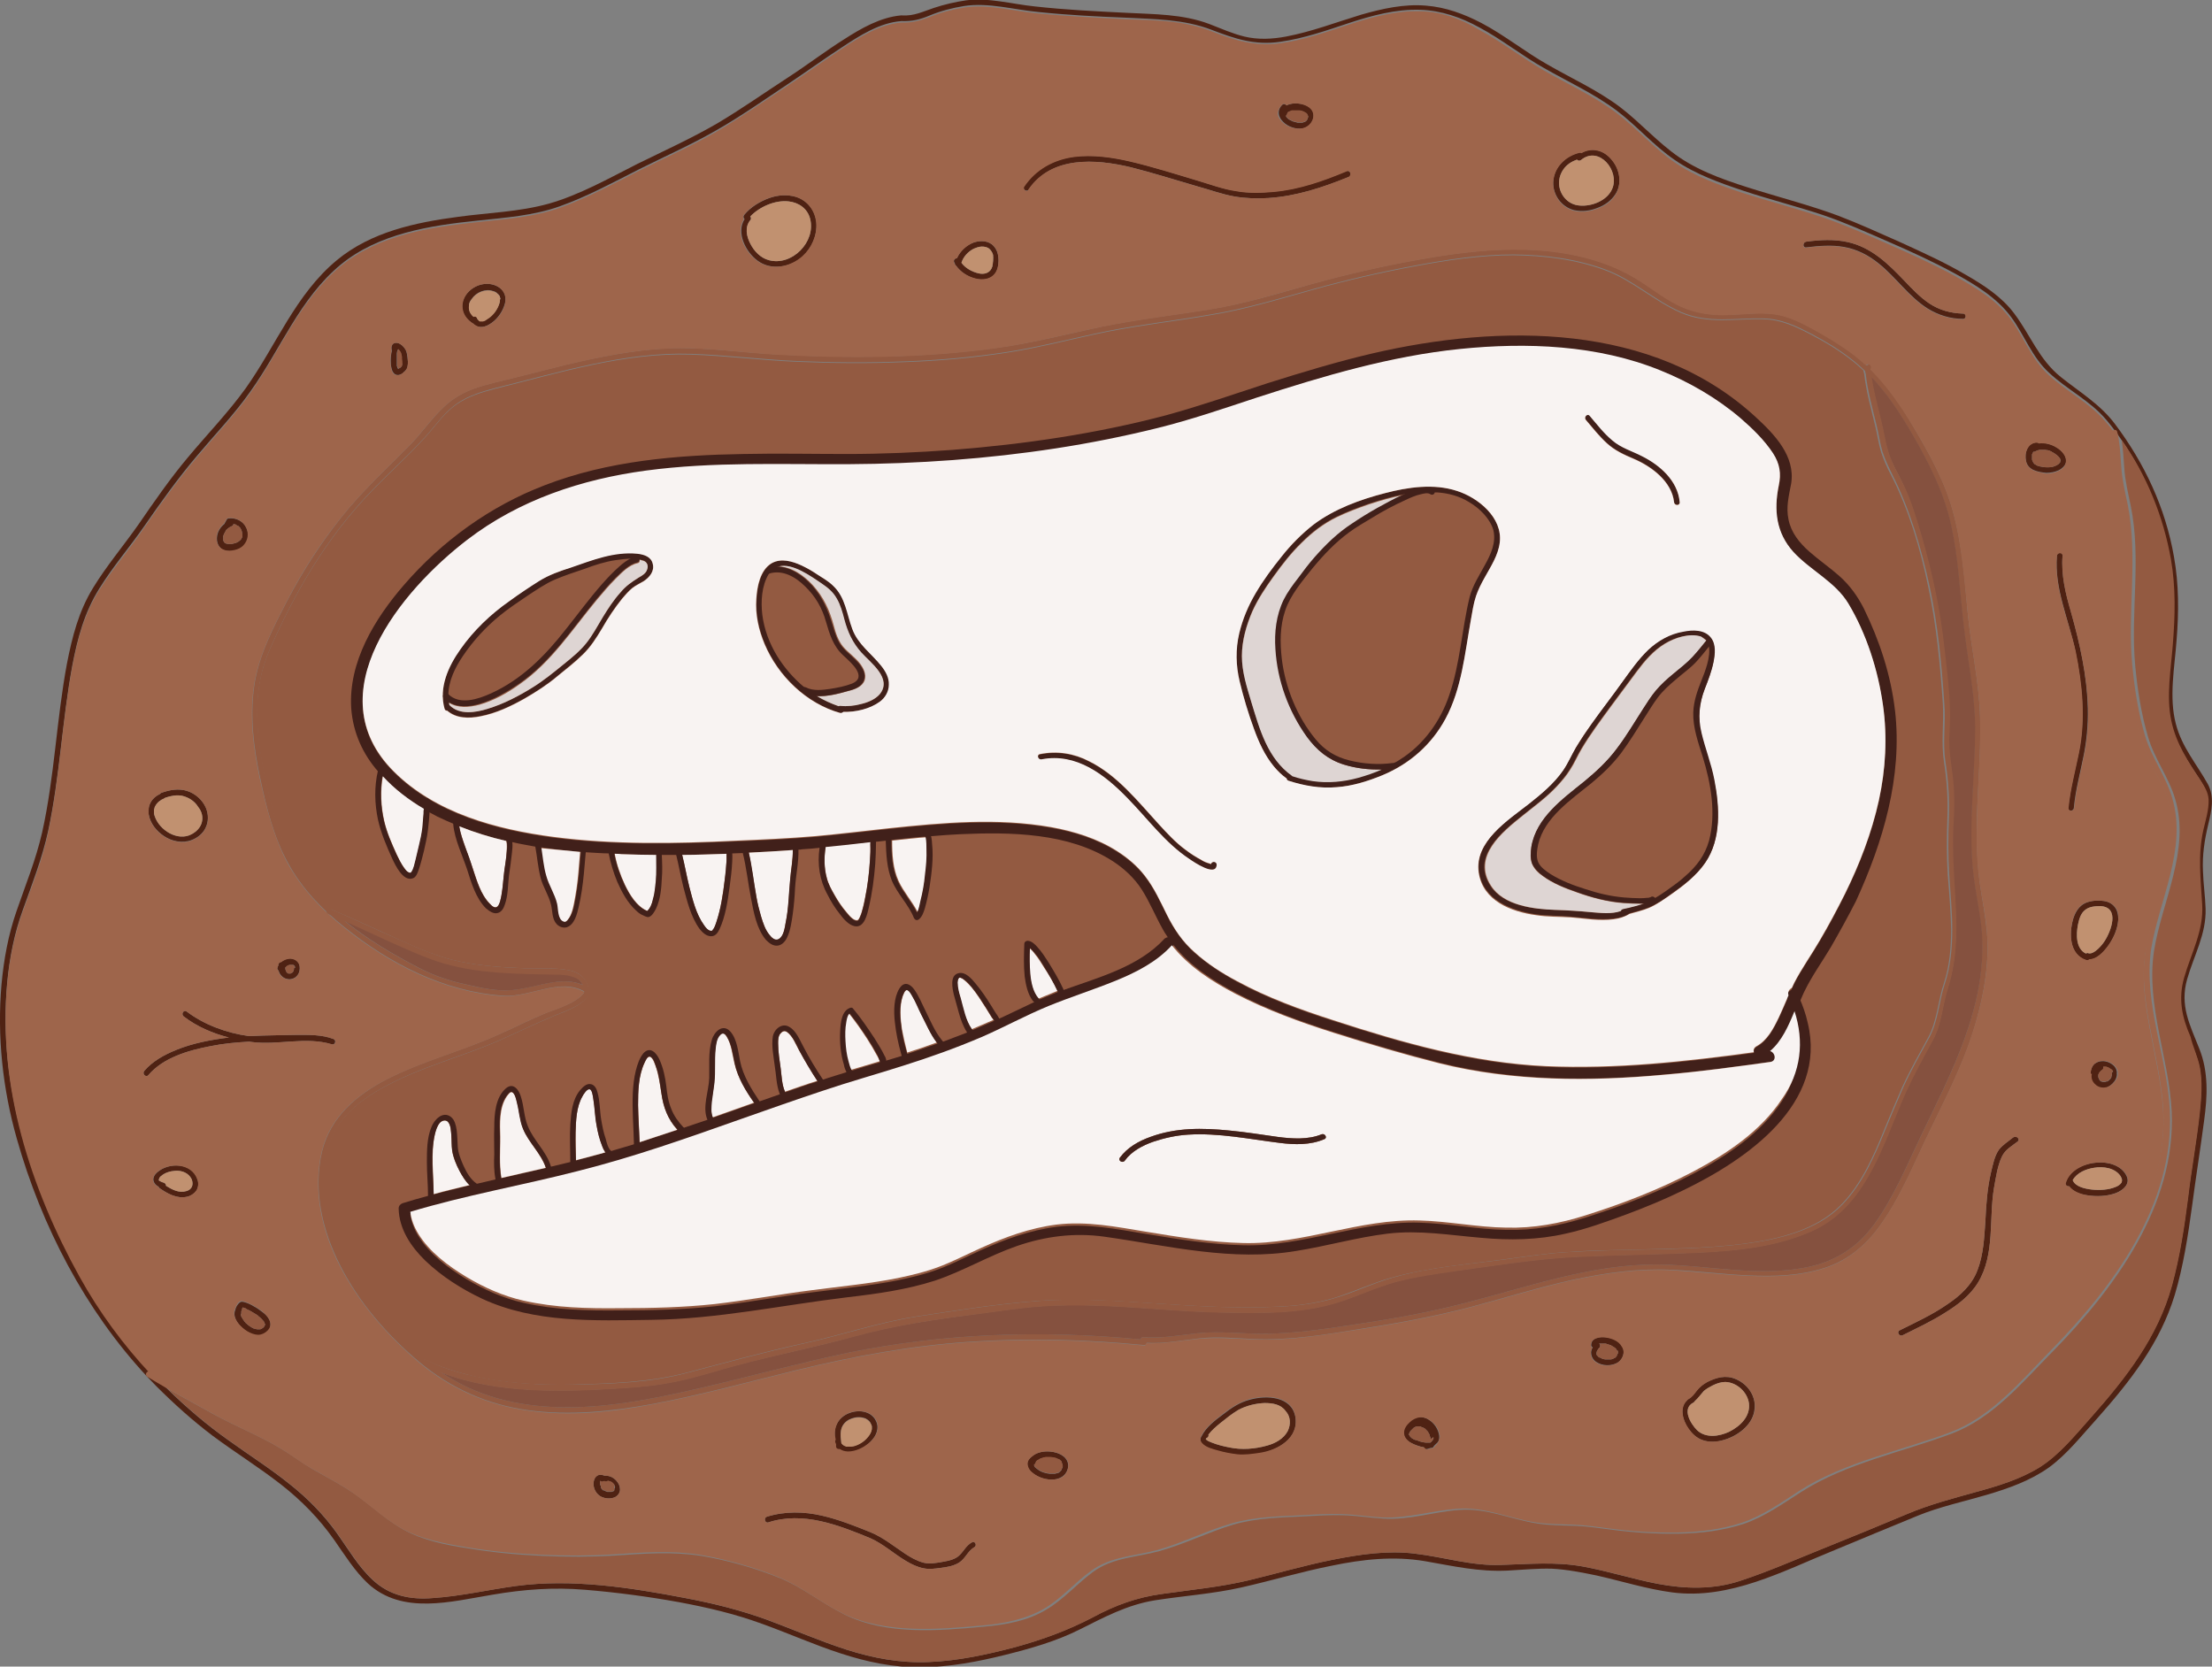 <svg xmlns="http://www.w3.org/2000/svg" xml:space="preserve" id="Calque_1" x="0px" y="0px" version="1.1" viewBox="0 0 587.6 442.7"><rect x="0" y="0" width="587.6" height="442.7" fill="#808080" stroke="none"/><style>.st0{fill:#935a41}.st2{fill:#4f2213}.st3{fill:#9e654b}.st5{fill:#41201a}.st6{fill:#f8f3f2}.st7{fill:#ded5d3}</style><path d="M527.8 247.4c-.4-4.1-1.2-8.2-1.8-12.3-.7-5-.9-10-.9-15 .1-9.8 1.2-19.6.9-29.4-.2-9.5-2.4-18.6-3.3-28-.8-8.6-1.4-17.3-3.6-25.7-2.1-8.5-6.4-16.2-10.9-23.8-3.2-5.5-6.8-10.8-11.4-15.2l-1.1-1.1c-1-1-2.1-1.9-3.2-2.7-3.3-2.5-6.8-4.6-10.4-6.6-3.5-1.9-6.9-3.7-10.9-4.2-3.9-.5-7.8.1-11.8.2-4.5.2-8.9-.4-13-2.3-3.5-1.7-6.6-4-9.8-6.1s-6.5-3.8-10-5.1c-16-5.8-33.2-4.1-49.5-1.2-9.6 1.7-19.2 3.9-28.6 6.5-9.1 2.6-18 5.3-27.4 6.8s-18.9 2.6-28.2 4.5c-9.4 2-18.6 4.4-28.2 5.7-19.5 2.7-39.3 2.8-58.9 1.7-9.4-.5-19-2-28.5-1.6-9.2.5-18.2 2.3-27.1 4.4-4.5 1.1-9 2.3-13.5 3.4-3.5.9-7.1 1.6-10.5 2.8-3.1 1.1-5.9 2.7-8.3 5-3.2 3-5.8 6.8-8.8 9.9-6.3 6.4-12.9 12.4-18.5 19.5-5.4 6.8-10.1 14.1-14.1 21.7-3.8 7.3-7.9 15-9 23.3-1.1 8-.1 16.2 1.6 24.1 1.6 7.6 3.6 15.8 7.4 22.6 3.6 6.7 9 12.3 14.9 17 12.2 9.8 26.5 17.2 42.3 18.3 7.1.5 15-4.9 21.6-1.1h.1s0 .1-.1.1c-2 2.9-7.3 4.4-10.1 5.5-4.4 1.8-8.6 4-13 5.9-9.6 4.3-19.9 6.9-29.3 11.7-8.1 4.2-15 10-17.3 19.1-2.5 10.4 0 21.1 4.8 30.5 5 9.8 12.5 18.5 21 25.6 8.4 7 18 11.3 28.9 12.8 11.1 1.5 22.4.3 33.3-1.7 12.8-2.4 25.5-5.9 38.2-9 15.2-3.7 30.5-6.5 46.1-7.5 15.3-1 30.7-.6 46 .9.5 0 .7-.3.7-.6 4.8.3 9.5-.7 14.2-1.2s9.5 0 14.2.2c9.8.4 19.4-1.2 29.1-2.8 9.7-1.5 19.4-3.3 28.9-5.8 9-2.4 17.9-5.2 27.1-7.2 8.5-1.8 17.1-3 25.8-2.6 6.9.3 13.8 1.2 20.7 1.5 6.7.3 13.6.1 20.1-2 6.7-2.2 11.5-6.5 15.4-12.2 5.2-7.5 8.6-16.1 12.6-24.3 4.1-8.5 8.4-16.8 11.3-25.8 2.7-8.6 4.6-18 3.8-27.1m-17.4 54.1c-3.9 8.1-7.3 16.5-12.6 23.8-4.3 5.9-10 9.6-17.2 11.2-13.3 2.9-27-.5-40.4-.6-17.6-.1-34.4 6-51.3 10.3-9.3 2.4-18.7 4.1-28.2 5.5-9.8 1.5-19.4 3-29.4 2.5-4.5-.2-9-.5-13.5 0-4.7.5-9.4 1.4-14.1 1-.4 0-.7.3-.7.6-25.9-2.5-52-1.7-77.5 3.5-12.9 2.7-25.7 6.2-38.5 9.2-11.2 2.6-22.5 5-34 5.3-11.2.3-22.5-1.5-32.3-7.1-1.1-.6-2.3-1.3-3.4-2.1-1.6-1-3.1-2.2-4.6-3.4-6.2-5-11.8-11.2-16.2-17.6-6.2-8.9-10.9-19.6-10.5-30.7.2-5.1 1.4-10.5 4.5-14.8 2.8-3.8 6.8-6.7 10.9-9 9.9-5.6 21.1-8.3 31.4-12.8 4.9-2.2 9.7-4.5 14.7-6.6 2.7-1.1 7-2.5 8.8-5.2.1-.2.2-.3.3-.5.1-.1.1-.3.2-.4.2-.4.1-.8-.3-1-.6-.4-1.2-.7-1.8-1-5.9-2.5-12.5.9-18.7 1.4-4 .4-8.4-.6-12.3-1.5-4.3-.9-8.4-2.3-12.3-4.3-7-3.6-14.1-7.8-20.3-12.9-1.2-1-2.4-2-3.5-3.1-4-3.8-7.5-8.1-10.1-13-3.7-7-5.7-15.4-7.3-23.1-1.7-8.4-2.7-17.3-.8-25.7.9-4.1 2.7-8 4.5-11.8s3.7-7.6 5.8-11.3c4.2-7.5 9.1-14.7 14.8-21.3 5.8-6.8 12.6-12.5 18.6-19.1 2.8-3.1 5.1-6.6 8.6-8.9 3-2 6.4-3 9.8-3.9 17-4.2 34.5-9.7 52.1-9.1 9.3.3 18.6 1.5 28 1.9 9.5.4 19.1.5 28.6.1 9.1-.3 18.2-1.1 27.3-2.5s17.9-3.8 26.9-5.6c9.1-1.8 18.3-2.8 27.4-4.4 9.2-1.5 18-4.2 27-6.7q13.5-3.75 27.3-6.3c8.6-1.6 17.2-2.9 26-2.9 8.2.1 16.6 1.1 24.4 4 7.3 2.7 13 8.2 20.1 11.3 7.2 3.1 14.4 1.5 21.9 1.7 4.8.1 8.7 2 12.9 4.2 3.6 1.9 7.1 4 10.3 6.5 1.2.9 2.3 1.9 3.4 2.9l.1.1.3.3.7.7.7.7c4.4 4.6 7.9 10 11.1 15.5 4.4 7.6 8.3 15.3 10.2 23.9s2.3 17.4 3.3 26.2c1 9.2 3 18.2 3.1 27.5 0 9.5-1 19-1 28.5 0 4.4.2 8.9.9 13.3.6 4.3 1.6 8.7 1.9 13 1.4 19.4-8 36.9-16 53.6" class="st0"/><path d="M154.8 261.6c-5.9-2.5-12.5.9-18.7 1.4-4 .4-8.4-.6-12.3-1.5-4.3-.9-8.4-2.3-12.3-4.3-7-3.6-14.1-7.8-20.3-12.9 4 1.7 7.9 3.6 11.8 5.4 4.9 2.2 9.9 4.6 15.2 6.1 9.5 2.7 19.5 2.7 29.3 2.9 1.8.1 3.7.1 5.3.8 1 .5 1.6 1.2 2 2.1m355.6 39.9c-3.9 8.1-7.3 16.5-12.6 23.8-4.3 5.9-10 9.6-17.2 11.2-13.3 2.9-27-.5-40.4-.6-17.6-.1-34.4 6-51.3 10.3-9.3 2.4-18.7 4.1-28.2 5.5-9.8 1.5-19.4 3-29.4 2.5-4.5-.2-9-.5-13.5 0-4.7.5-9.4 1.4-14.1 1-.4 0-.7.3-.7.6-25.9-2.5-52-1.7-77.5 3.5-12.9 2.7-25.7 6.2-38.5 9.2-11.2 2.6-22.5 5-34 5.3-11.2.3-22.5-1.5-32.3-7.1-1.1-.6-2.3-1.3-3.4-2.1 15.1 5.7 32.3 5.1 48 4.1 4.8-.3 9.7-.8 14.4-1.8 5.3-1.1 10.5-2.8 15.7-4.2 10.4-2.8 21-4.8 31.3-7.7 10.8-3 21.7-4.5 32.8-6 5.5-.7 11-1.6 16.5-2 5.4-.4 10.8-.4 16.2-.2 10.8.4 21.6 1.6 32.5 1.8 10.3.2 21 .4 31-2.8 5-1.6 9.8-3.9 14.9-5.3 5.2-1.4 10.5-2.2 15.8-2.9 10.9-1.5 21.8-3.3 32.8-3.8 10.7-.5 21.4-.6 32.1-1.1 10-.5 20.1-1.5 29.4-5.5 15.1-6.4 19.4-23.5 25.5-37.1 2.1-4.8 4.6-9.3 7.2-13.9 2.3-4.2 2.5-9 3.9-13.5 3-9.3 2.4-18.6 1.7-28.3-.4-4.9-.6-9.8-.3-14.8.2-4.9.3-9.8-.3-14.7-.4-2.9-.8-5.6-.8-8.6 0-2.6.2-5.3.2-7.9-.1-5.3-.9-10.7-1.4-15.9-1.1-10.4-3.2-20.3-6.1-30.3-1.4-4.8-2.9-9.5-5-14-1.1-2.4-2.5-4.6-3.4-7.1-.9-2.4-1.3-4.8-1.8-7.2-1-4.6-2.4-9.2-3.1-13.9 4.4 4.6 7.9 10 11.1 15.5 4.4 7.6 8.3 15.3 10.2 23.9s2.3 17.4 3.3 26.2c1 9.2 3 18.2 3.1 27.5 0 9.5-1 19-1 28.5 0 4.4.2 8.9.9 13.3.6 4.3 1.6 8.7 1.9 13 1.3 19.4-8.1 36.9-16.1 53.6" style="fill:#85513f"/><path d="M586.5 208.3c-3-5.4-6.9-9.8-8.5-16-1.9-7.2-.3-15.1.2-22.4.6-7.4.6-14.7-.7-22-2.3-13.1-7.8-24.8-15.7-35.3-3.9-5.2-9.3-8.4-14.3-12.4-5.9-4.7-8.1-11.2-12.5-17-3.3-4.4-8.1-7.5-12.8-10.2-5.6-3.3-11.6-6-17.5-8.7-5.4-2.4-10.9-4.9-16.4-7-7-2.6-14.2-4.5-21.4-6.7-7.1-2.2-14.6-4.6-20.8-8.8-5.7-3.9-10.3-9.2-15.8-13.4-6-4.5-12.9-7.6-19.3-11.3-6-3.4-11.4-7.8-17.5-11-4.6-2.4-9.5-4.2-14.7-4.6-5.8-.5-11.6.8-17.2 2.4-6.6 2-13.1 4.5-19.9 5.8-3.7.7-7.5.9-11.2 0-3.2-.8-6.1-2.1-9.2-3.3-7.1-2.7-14.7-2.6-22.2-3-8.1-.4-16.2-.8-24.3-1.7-5.9-.6-12.2-2.4-18.2-1.6-2.8.4-5.8 1.1-8.5 2-3 1-5.3 2.2-8.5 2h-.3c-5.4.5-10.5 3.4-15 6.3-5.1 3.2-9.9 6.9-15 10.2-6.3 4.1-12.4 8.4-18.8 12.2-6.9 4-14.2 7.3-21.3 10.8-7.5 3.8-15.3 8.2-23.4 10.5-7.9 2.2-16.1 2.4-24.1 3.5-11.4 1.5-23.1 4-32.2 11.5-11 9.1-16.1 22.6-24.2 34-4.6 6.4-10.2 12.2-15.3 18.3-4.8 5.7-9 11.8-13.2 17.9-4 5.7-8.5 11-12.1 16.9-3.8 6.2-5.5 12.9-6.9 20-2.8 14.9-3.3 30.1-6.6 44.9-1.7 7.4-4.4 13.9-6.8 20.9-2.2 6.3-3.4 12.9-4 19.5-1.2 13.7.3 27.8 4.1 41.1 6.5 23 18.1 45.4 34.5 63 0 0 0 .1.1.1.8.8 1.6 1.7 2.4 2.5 4.7 4.7 9.7 9.2 15 13.2 5.9 4.4 12.2 8.3 18.1 12.9 5.5 4.3 10.2 9.1 14.2 14.8 2.8 4 5.4 8.2 8.9 11.5 9.2 8.5 22.2 4.8 33.2 3 8.2-1.4 16.1-2 24.5-1.3s16.7 1.8 25 3.3c7.5 1.4 14.8 3.1 21.9 5.7 7 2.5 13.9 5.6 21 7.9 7 2.3 14.2 3.8 21.6 3.7 7.5-.1 14.9-1.5 22.1-3.3 6.8-1.7 13.5-3.6 19.7-6.7 6.6-3.3 12.7-6.6 20.1-7.8 7.7-1.2 15.3-1.7 22.9-3.4 8-1.8 16-4.2 24.1-5.8 8.2-1.7 16.4-2.6 24.7-1.2 7.5 1.3 14.4 2.9 22.1 2.5 3.9-.2 7.7-.6 11.6-.5 4 .2 8 1 11.9 1.8 6.7 1.5 13.3 3.6 20.1 4.5 15.3 2 29.5-5.7 43.3-11.3 7.3-3 14.6-6.1 22-9.1 5.9-2.4 12.1-3.7 18.2-5.5 5.8-1.7 11.7-3.8 16.6-7.3 4.8-3.5 8.7-8.5 12.7-12.9 8.8-9.9 16.8-20.1 20.7-32.9 2.3-7.7 3.5-15.6 4.6-23.6 1-7.6 2.2-15.1 3.2-22.7.9-6.5 1.2-13-1.3-19.2-2.5-6.3-5.2-11.4-3.2-18.4 1.8-6.3 5.1-12 4.9-18.7-.1-3.3-.6-6.6-.7-10-.2-4.3.4-8.2 1.4-12.4.9-3.7 1.7-7.3-.1-10.7m-1.8 12.1c-1.5 6.7-.7 13-.3 19.8.4 7-2.9 12.8-4.8 19.4-1.6 5.6-.6 10.5 1.7 15.7 1.2 2.7 2.4 5.4 3 8.3.7 3.8.4 7.9 0 11.8-.8 7.5-2.2 15-3.1 22.6-1 7.9-2.2 15.8-4.3 23.5-3.8 13.7-12.1 24.4-21.4 34.9-4.2 4.7-8.4 10-13.8 13.4-5.2 3.2-11.2 5-17.1 6.6-6.1 1.7-12.2 3.3-18.1 5.8-7.4 3.1-14.9 6.2-22.4 9.2-7.2 2.9-14.5 6.1-21.8 8.5-7.2 2.4-14.7 2.2-22.1.8-6.7-1.3-13.2-3.4-19.9-4.6-7.3-1.3-14.2-.6-21.6-.4-7.8.3-15.2-2.1-22.9-3-7.2-.9-14.6.2-21.7 1.6-7.6 1.5-15 3.7-22.5 5.5-7.6 1.8-15.2 2.5-22.9 3.6-6.7.9-12.5 3-18.4 6.2-6.7 3.5-13.3 5.9-20.5 7.9-7.6 2-15.3 3.7-23.2 4-7.5.3-14.6-1-21.8-3.3-7.1-2.3-14-5.3-21-7.9-7.1-2.6-14.4-4.4-21.8-5.8-14.6-2.8-30.2-5.2-45-3.2-7.4 1-14.6 2.7-22 3.2-6 .5-11.5-.6-16-4.8-3.8-3.5-6.5-8.2-9.5-12.4-3.5-4.9-7.7-9.2-12.5-13-5.2-4.2-10.9-7.8-16.3-11.7-5.8-4.1-11.2-8.7-16.3-13.7l-.3-.3c-1.2-1.2-2.5-2.5-3.7-3.8-7.3-7.8-13.7-16.5-18.9-25.9C8.1 315.2-.6 288.1 1.9 261.1c.6-6.6 1.9-13.2 4.2-19.5 2.5-7 5.1-13.6 6.7-20.9 3.1-14.5 3.7-29.3 6.4-43.9 1.4-7.3 3.2-14.1 7.2-20.5 3.6-5.8 8-10.9 11.9-16.5 4.5-6.5 9-12.8 14.1-18.8 4.7-5.6 9.9-11 14.1-17 8.1-11.3 13.1-24.7 24-33.7 10.1-8.3 23.8-10.4 36.4-11.7 7.4-.8 14.8-1.3 21.8-3.8 7.3-2.6 14.3-6.4 21.2-9.9 6.8-3.4 13.8-6.5 20.4-10.3 6.5-3.7 12.6-8 18.9-12.2 4.8-3.2 9.5-6.6 14.4-9.8 4.7-3.1 10.1-6.6 15.9-7 2.8.1 4.9-.4 7.5-1.5 2.9-1.2 6-2 9.1-2.5 6.5-1 13.3 1 19.8 1.6 7.7.8 15.5 1.2 23.2 1.5 7.8.4 15.3.4 22.7 3.2 6.2 2.4 11.6 4.2 18.3 3.2 6.3-.9 12.3-3 18.3-5 6.1-2 12.4-3.7 18.9-3.5 5.6.2 10.8 2 15.7 4.7 6 3.2 11.3 7.5 17.2 10.8 6.5 3.7 13.3 6.8 19.3 11.3 5.4 4.1 9.8 9.3 15.4 13.1 5.5 3.8 12 6.1 18.3 8.2 6.9 2.3 14.1 4.1 21 6.4 5.9 2 11.7 4.6 17.4 7.1 6 2.6 11.9 5.3 17.6 8.4 5.5 3 11.3 6.5 15.1 11.7 3.5 4.8 5.5 10.6 10 14.7 4.8 4.5 10.9 7.4 15.2 12.5.7.8 1.4 1.7 2 2.5.6.7 1.1 1.5 1.6 2.2 6.7 9.4 11.1 20.4 13.1 31.7 1.3 7.5 1.1 15 .5 22.5-.5 6.7-1.8 13.8-.4 20.4 1.3 6.1 4.5 10.9 7.9 16 1 1.6 1.9 3 2 4.9.1 3.3-.9 6.1-1.5 8.7" class="st2"/><path d="M584.4 283.6c.7 3.8.4 7.9 0 11.8-.8 7.5-2.2 15-3.1 22.6-1 7.9-2.2 15.8-4.3 23.5-3.8 13.7-12.1 24.4-21.4 34.9-4.2 4.7-8.4 10-13.8 13.4-5.2 3.2-11.2 5-17.1 6.6-6.1 1.7-12.2 3.3-18.1 5.8-7.4 3.1-14.9 6.2-22.4 9.2-7.2 2.9-14.5 6.1-21.8 8.5-7.2 2.4-14.7 2.2-22.1.8-6.7-1.3-13.2-3.4-19.9-4.6-7.3-1.3-14.2-.6-21.6-.4-7.8.3-15.2-2.1-22.9-3-7.2-.9-14.6.2-21.7 1.6-7.6 1.5-15 3.7-22.5 5.5-7.6 1.8-15.2 2.5-22.9 3.6-6.7.9-12.5 3-18.4 6.2-6.7 3.5-13.3 5.9-20.5 7.9-7.6 2-15.3 3.7-23.2 4-7.5.3-14.6-1-21.8-3.3-7.1-2.3-14-5.3-21-7.9-7.1-2.6-14.4-4.4-21.8-5.8-14.6-2.8-30.2-5.2-45-3.2-7.4 1-14.6 2.7-22 3.2-6 .5-11.5-.6-16-4.8-3.8-3.5-6.5-8.2-9.5-12.4-3.5-4.9-7.7-9.2-12.5-13-5.2-4.2-10.9-7.8-16.3-11.7-5.8-4.1-11.2-8.7-16.3-13.7 4.1 2.3 8.2 4.5 12.3 6.8 5.9 3.2 12.2 5.7 18 9.2 2.7 1.6 5.3 3.6 8 5.2 3.1 1.8 6.4 3.5 9.4 5.4 5.2 3.2 9.5 7.7 14.8 10.7s11.4 4.2 17.4 5.1c6.5 1.1 13.1 1.7 19.7 2 6.4.3 12.9.3 19.4-.1 7.6-.5 15.1-1.1 22.8.1 7.1 1.2 14.2 3.2 20.9 5.9 6.1 2.5 11.3 6.8 17.2 9.7 11.1 5.5 25 4.3 37 3.2 5.7-.5 11.5-1.5 16.5-4.5 4.6-2.7 8.1-6.8 12.4-10 5.3-3.9 11.6-3.9 17.8-5.6 6.7-1.9 12.9-5 19.5-7 6.2-1.8 12.6-1.9 19-2.2 3.4-.2 6.8-.4 10.2-.3 3.6.1 7.2.7 10.8.9 6.8.4 13.2-1.8 19.9-2.3 7.4-.6 13.8 2.5 20.9 3.6 3.2.5 6.5.5 9.7.6 3.3.1 6.5.6 9.7 1 6 .8 12.1 1.2 18.2 1.1 5.8-.1 11.7-.8 17.2-2.6 5.6-1.9 10.4-5.4 15.3-8.5 12.1-7.7 26.7-10.5 40-15.5 10.9-4.1 18.7-13.6 26.7-21.7 16.6-16.9 32.8-38.9 31.7-63.8-.7-14.3-6.9-28.3-4.7-42.7 2.1-13.2 9.7-26.8 5.6-40.4-1.7-5.8-5.5-10.6-7.2-16.5-1.8-6.1-2.8-12.5-3.4-18.9-1.3-14.2 1.7-28.4-1.2-42.5-.7-3.4-1.5-6.6-1.7-10-.2-2.5-.3-5-.7-7.4 6.7 9.4 11.1 20.4 13.1 31.7 1.3 7.5 1.1 15 .5 22.5-.5 6.7-1.8 13.8-.4 20.4 1.3 6.1 4.5 10.9 7.9 16 1 1.6 1.9 3 2 4.9.1 2.7-.8 5.5-1.4 8.1-1.5 6.7-.7 13-.3 19.8.4 7-2.9 12.8-4.8 19.4-1.6 5.6-.6 10.5 1.7 15.7.6 2.6 1.9 5.2 2.5 8.2" class="st0"/><path d="M216.9 59.2c-.3-3.2-2.3-5.9-5.4-6.9-2.4-.7-4.9-.5-7.1.3-2.5.9-5 2.4-6.7 4.5-.3.4-.2.8.1 1.1-2.3 3.6.3 8.7 3.4 11 3.7 2.8 9 1.8 12.2-1.2 2.3-2.2 3.7-5.6 3.5-8.8m-12.7 9.9c-2.2-.6-3.9-2.4-4.9-4.4-1-1.9-1.5-4.4 0-6.2.3-.3.2-.8 0-1 2.5-2.6 6.6-4.4 10.2-4 2.7.3 5 1.9 5.7 4.6 1.6 6.1-4.8 12.7-11 11m61-.8c-.1-1.1-.5-2.1-1.2-2.9-1.3-1.5-3.5-1.6-5.3-1-2 .7-3.6 2.2-4.5 4.2-.5 0-1 .5-.7 1.1.1.2.2.3.2.5s.1.3.3.4c1.2 1.7 3.1 2.9 5 3.4 2.1.6 4.6.3 5.7-1.8.5-1.2.7-2.6.5-3.9m-1.6 2.5c-.5 1.7-2.1 2.2-3.7 1.8-1.7-.4-3.5-1.4-4.5-2.8.5-1.6 1.7-2.9 3.2-3.7.7-.3 1.5-.6 2.2-.6s1.3.1 1.9.5c.5.4.9 1 1.1 1.7.1 1 0 2.1-.2 3.1m164.7-28.2c-1-1.3-2.5-2.4-4.1-2.7-1.5-.3-2.8 0-4.1.7-.1-.1-.3-.1-.5-.1-3.7.9-6.8 3.8-7 7.8-.1 3.4 2.1 6.6 5.5 7.5 2.1.5 4.3.2 6.3-.6 1.9-.7 3.6-1.9 4.7-3.6 1.8-2.7 1.3-6.4-.8-9m0 7.5c-1.3 3.2-5.5 4.8-8.7 4.5-2.8-.2-5-2.4-5.4-5.2-.2-1.6.2-3.1 1.1-4.4s2.2-2.1 3.6-2.6c.3.3.7.4 1.1.1 4.7-3.9 10.3 2.8 8.3 7.6M134.1 78.3c-.3-1-1.1-1.8-2.1-2.3-2.7-1.3-5.9-.4-7.8 1.8-1 1.1-1.6 2.6-1.4 4.1.2 1.8 1.4 3.2 2.9 4.1.1 0 .1 0 .1.1.4.4.9.6 1.4.7.9.2 1.9-.1 2.7-.6 1.8-1 3.3-2.9 4-4.9.4-1 .5-2 .2-3m-1.3 1.6v.1c0 .1-.1.2-.1.4-.4 1.5-1.5 3.1-2.8 4-.2.1-.4.3-.6.4-.1.1-.2.1-.3.2 0 0-.1 0-.1.1-.2.1-.4.1-.6.2h-.8c-.1 0-.2-.1-.2-.1l-.1-.1-.2-.2s0-.1-.1-.1c-.1-.1-.1-.2-.2-.4-.2-.4-.6-.5-.9-.3-.6-.5-1.1-1.2-1.2-2-.1-.4 0-.9 0-1.3.1-.5.3-.9.7-1.4 1.2-1.8 3.6-2.8 5.7-2.1.2.1.5.1.7.3.1 0 .2.1.3.2l.1.1c.1.1.3.2.4.4l.1.1c.1.1.1.2.2.3v.2c0 .1 0 .1.1.2s0 .2 0 .2v.3c-.1 0-.1.1-.1.3M54.7 214.6c-.9-2.1-2.8-3.8-5-4.5s-4.7-.3-6.8.5c-.2.1-.3.2-.4.3-1 .5-1.8 1.1-2.4 2.1s-.8 2.2-.6 3.3c.4 2.4 2.1 4.5 4.1 5.8 2.1 1.4 4.9 2 7.4 1 1.5-.6 2.9-1.7 3.6-3.2.8-1.6.8-3.6.1-5.3m-1.1 3.9c-.4 1.4-1.4 2.4-2.7 3.1-3.7 2-8.6-1.1-9.8-4.8-.2-.5-.2-.9-.2-1.4 0-.3 0-.4.1-.6 0-.1.1-.2.1-.4 0-.1.1-.2.1-.2.5-1 1.4-1.7 2.4-2.1.1-.1.2-.1.3-.2 1.5-.5 3-.8 4.5-.5 1.7.4 3.3 1.4 4.2 2.9 1 1.2 1.4 2.7 1 4.2m-1.1 94.8c-1.4-4.4-7.5-4.7-10.7-1.9-.7.6-1.2 1.4-1 2.3.2.7.7 1.2 1.3 1.5.1.1.2.3.3.4 2.1 1.5 4.6 2.9 7.3 2.3 1-.2 1.9-.8 2.5-1.6.5-.9.6-2 .3-3m-3 3.1c-1.9.6-3.8-.4-5.4-1.4 0-.3-.1-.6-.5-.8-.4-.1-.9-.3-1.2-.5 0 0-.1-.1-.2-.1v-.3c0-.1 0-.1.1-.2v-.1s.1-.1.1-.2c.1-.1.2-.3.4-.4 1-.9 2.4-1.3 3.8-1.4 1.8-.1 3.5.6 4.3 2.2.6 1.5.1 2.8-1.4 3.2m183.2 61.1c-1.2-2.6-4.4-3.1-6.9-2.2-1.7.6-3 1.7-3.7 3.4-.5 1.2-.4 2.6-.3 3.9-.1.2-.2.4-.1.7.1.2.2.4.2.5v.6c0 .6.6.8 1 .7 2.4 1.7 6.5-.1 8.4-2.2 1.5-1.5 2.3-3.5 1.4-5.4m-1.1 1.9s0 .1 0 0v.2c-.1.7-.5 1.4-.9 1.9-1 1.3-2.4 2.2-3.9 2.6-.2 0-.4.1-.7.1h-1.2c-.1 0-.2 0-.3-.1-.4-.1-.8-.4-1.1-.8-.1-1.1-.3-2.2-.1-3.3.2-1.3 1-2.3 2.1-2.9 1-.5 2.2-.8 3.4-.6.5.1 1 .2 1.4.5.2.1.4.3.6.5s.2.2.3.4c.2.4.3.5.4.9zm112.5-3c-1-5.5-7.6-5.8-12-4.6-2.8.7-5 2.2-7.3 4-2 1.5-4.4 3.3-5.6 5.7-.4.6-.5 1.4.2 2.1 1.1 1.1 2.8 1.5 4.2 1.9 1.7.4 3.4.8 5.1 1 2 .2 4.1-.1 6-.4 4.7-.9 10.4-4 9.4-9.7m-2 3.7c-1.1 2.1-3.3 3.3-5.5 3.9-3.2.9-6.7 1.2-10 .5-1.6-.3-3.2-.7-4.7-1.3-.5-.2-1.1-.4-1.5-.8l-.1-.1c0-.1.1-.1.1-.2.1-.1.2-.2.3-.2.3-.2.4-.5.3-.8.9-1.2 2.1-2.2 3.2-3.1 1.5-1.2 3.1-2.5 4.8-3.5 2.1-1.1 4.5-1.7 6.9-1.8 2.1 0 4.3.3 5.6 2.1 1.4 1.5 1.4 3.6.6 5.3M461 366.3c-2.6-1.1-5.1-.4-7.5.8-1.1.6-2 1.3-2.8 2.3-.7.9-1.3 1.7-2.3 2.3q-.3.15-.3.3c-2.1 1.9-1.1 5.3.4 7.5.9 1.3 2.1 2.4 3.6 3 1.9.7 4 .6 5.8 0 3.5-1 7.5-3.8 8.1-7.7.7-3.7-1.6-7.1-5-8.5m-1.6 14c-2.7 1.3-6.3 1.8-8.6-.4-1.7-1.7-4.1-5.7-1-7.3.2-.1.3-.2.4-.4.9-.8 1.6-1.8 2.4-2.7.7-.6 1.6-1.1 2.4-1.5 1-.5 2.2-.9 3.3-.9 3.1.1 5.9 2.7 6.3 5.7.4 3.5-2.4 6.1-5.2 7.5m105.5-67.9c-1.3-2.8-4.8-3.8-7.7-3.6-3.4.2-7.4 1.8-8.5 5.4-.2.6.4 1 .9.9 1.1 1.5 3.1 2.2 4.8 2.4 2.5.4 5.3.3 7.7-.6 2-.8 3.8-2.4 2.8-4.5m-1.3 1.7c-.3.5-1 1-1.6 1.2-1.9.8-4.2.9-6.3.7-1.7-.2-4.4-.7-5.1-2.5 1.1-2 3.6-3 5.7-3.3 2.4-.4 5.5 0 7 2.2.2.3.4.6.4 1 0 .2-.1.5-.1.7m-1.8-73.1c-.8-1.1-2-1.6-3.3-1.7-1.7-.2-3.7 0-5.1.9s-2.2 2.4-2.7 4c-1.1 3.9-1 9.4 3.5 10.9.3.1.6 0 .8-.2 1.9 0 3.6-1.8 4.7-3.2 1.6-2.1 2.8-4.7 3-7.4 0-1.2-.2-2.4-.9-3.3m-2.8 9.1c-.6.9-1.4 1.8-2.3 2.5-.4.3-.8.5-1.1.6-.4.1-.6.1-.9 0-.2-.1-.4 0-.6.1-2.7-1.3-2.6-5.1-2.1-7.7.3-1.4.7-2.9 1.8-3.8 1.1-1 2.8-1.1 4.2-1.1 5.2.3 2.8 6.7 1 9.4m-4.4-61.9c.1 4.4-.3 8.7-1.2 13-.9 4.5-2.1 8.9-2.5 13.4-.1 1-1.6 1-1.5 0 .5-5 1.8-9.8 2.8-14.7 1.8-8.9.9-18.1-.9-26.9-1.7-8.4-5.6-16.6-4.9-25.4.1-1 1.6-1 1.5 0-.4 5.1.8 10 2.2 14.8 2.4 8.5 4.3 17 4.5 25.8M521.5 84.7c-3.4 0-6.6-1-9.5-2.8-5-3.2-8.3-8.2-12.9-11.9-2.7-2.2-5.8-3.8-9.2-4.4-3.3-.6-6.8-.3-10.1.1-1 .1-.9-1.4 0-1.5 3.7-.5 7.4-.7 11 .1 6.4 1.4 10.9 5.9 15.2 10.4 2 2.1 4.1 4.3 6.5 5.9 2.7 1.8 5.7 2.6 8.9 2.7 1-.1 1 1.4.1 1.4M358.3 47c-6.9 2.8-13.8 5.1-21.3 5.6-3 .2-6 .1-9-.4-3.4-.6-6.6-1.8-9.9-2.7-5.9-1.7-11.8-3.6-17.8-5.1-9.3-2.2-20.9-3-27 5.9-.5.8-1.8 0-1.3-.8 3.1-4.6 7.9-7.2 13.3-7.9 4.9-.6 9.9.1 14.7 1.2 6 1.4 12 3.3 18 5.1 3.4 1 6.8 2.3 10.3 2.8 3.3.6 6.6.5 9.9.2 6.8-.6 13.3-2.9 19.5-5.5 1.1-.2 1.5 1.3.6 1.6M88.1 277.4c-6.9-2.1-14.2.3-21.2-.6-.2 0-.5-.1-.7-.1-3.5.2-6.9.5-10.3 1.2-5.8 1.1-12.5 3-16.5 7.7-.6.7-1.7-.3-1.1-1.1 2.2-2.6 5.3-4.3 8.5-5.6 4.4-1.8 9.2-2.7 14-3.3-4.3-1.1-8.5-2.9-12-5.6-.8-.6 0-1.9.8-1.3 4.6 3.5 10.6 5.7 16.4 6.5h.8c4-.2 8-.2 12-.3 3.2 0 6.7-.1 9.8 1.1.8.3.4 1.7-.5 1.4M258.8 411c-1.7 1-2.3 2.9-3.9 4-1.5 1-3.4 1.3-5.1 1.5-1.5.2-3 .4-4.4.1-1.7-.3-3.3-1.1-4.8-2-3.2-1.9-6-4.5-9.4-6-8.5-3.5-17.9-7.2-27.1-4.2-.9.3-1.3-1.2-.4-1.5 4.8-1.5 9.8-1.4 14.6-.3 4.4 1 8.7 2.7 12.9 4.4 3.4 1.4 6.2 3.7 9.2 5.7 1.5 1 3.1 1.9 4.9 2.4 1.6.4 3.3.1 5-.2 1.6-.3 3.5-.6 4.7-1.9 1.1-1.1 1.7-2.5 3.2-3.3.7-.5 1.5.8.6 1.3m287.5-292.2c-1.4-.8-3.1-1.3-4.7-1.1-.1-.1-.3-.2-.5-.2-2.5 0-3.4 2.9-2.9 4.9.2 1.1.9 1.9 1.9 2.4 1.1.5 2.3.7 3.5.8 1.1 0 2.2-.2 3.3-.7.8-.4 1.6-1.1 1.9-2 .4-1.7-1.1-3.2-2.5-4.1m1 3.6v.3c0 .1-.1.1-.1.2l-.3.3-.1.1c-.1.1-.2.1-.3.2l-.6.3c-.2.1-.4.1-.6.2-.1 0-.2 0-.3.1h-.3c-1 .1-1.9 0-2.8-.2-.5-.1-.8-.2-1.2-.5-.1 0-.2-.1-.2-.1l-.1-.1c-.1 0-.1-.1-.1-.1l-.1-.2s0-.1-.1-.1c0 0 0-.1-.1-.1v-.1c0-.1 0-.1-.1-.2 0-.1-.1-.2-.1-.3v-1.3c0-.1 0-.2.1-.3 0 0 0-.1.1-.1v-.1c0-.1.1-.2.1-.2s0-.1.1-.1c.2 0 .4 0 .5-.1 0 0 .1-.1.2-.1s.1-.1.2-.1c.2-.1.4-.1.7-.2h1.5c.2 0 .4.1.7.1.2 0 .4.1.6.2.1 0 .2.1.2.1h.1s.1 0 .1.1c.4.2.7.4 1 .6.1.1.2.1.2.2h.1l.4.4c.1 0 .1.1.2.2l.1.1.1.1c.1.1.1.1.1.2 0 0 .1.1.1.2s0 .1.1.2v.2zM348.9 30.1c-.4-1.8-2.4-2.5-4-2.6-1-.1-2.2 0-3.1.5-.2-.3-.8-.5-1.1-.2-.7.6-1.1 1.5-1 2.4s.6 1.6 1.2 2.2c1.3 1.3 3.4 2 5.2 1.7 1.7-.3 3.2-2.1 2.8-4m-1.4.8v.2c0 .1 0 .2-.1.2v.2c0 .1-.1.2-.1.2s-.1.1-.1.2l-.1.1c0 .1-.1.1-.2.2l-.1.1c-.1 0-.1.1-.2.1h-.1c-.1 0-.2.1-.2.1-.1 0-.2 0-.2.1h-1.4c-.1 0-.2 0-.3-.1-.2 0-.4-.1-.5-.1s-.2 0-.2-.1h-.2c-.3-.2-.7-.3-1-.5 0 0-.1-.1-.2-.1l-.2-.2-.4-.4V31c-.1-.1-.1-.1-.1-.2.1-.1.2-.2.3-.4v-.1c0-.1.1-.1.1-.2V30l.1-.1.1-.1h.1c.1-.1.3-.2.4-.2s.1 0 .2-.1c.2-.1.3-.1.5-.1h1.9c.3.1.6.1 1 .3.1 0 .2.1.2.1.1.1.2.1.3.2h.1l.2.2.1.1.1.1v.5c.2-.2.2-.1.2 0M108.3 95.4c-.1-.8-.2-1.7-.5-2.4-.4-.8-1.3-1.7-2.2-1.9-.5-.1-1.1 0-1.4.5s-.2 1-.1 1.6c-.2.8-.3 1.7-.3 2.5 0 .7 0 1.4.2 2 .1.6.3 1.1.7 1.5.5.5 1.2.5 1.8.2.3-.1.6-.3.8-.6.3-.2.6-.6.8-.9.3-.7.3-1.7.2-2.5m-2.5 2.8q-.15 0 0 0m1-1.4v.1c0 .1-.1.3-.1.4-.1.1-.2.3-.4.4 0 0-.1.1-.2.1-.1.1-.2.1-.3.2h-.1v-.1s0-.1-.1-.1c0-.2-.1-.4-.2-.6v-3.3c0-.3.1-.6.2-.8 0-.1.1-.2.1-.3.1.1.2.1.2.2.1.1.2.2.3.4l.1.1c0 .1.1.1.1.2 0 0 0 .1.1.2 0 .2.1.3.1.5s.1.3.1.5v1.6c.2.1.2.2.1.3m-41.3 43.5c-.8-1.8-2.7-2.8-4.7-2.6-.2 0-.5.1-.6.4-.2.4-.4.7-.6 1.1-1 .8-1.7 1.9-1.9 3.1-.3 1.6.3 3.3 1.9 3.9.9.3 1.9.3 2.9.1.9-.2 1.8-.6 2.4-1.3 1.1-1.4 1.3-3.2.6-4.7m-1.1 2.1v.1c0 .1 0 .2-.1.2 0 .1 0 .2-.1.2v.1l-.1.1c0 .1-.1.2-.1.2l-.1.1-.1.1c-.1.1-.2.2-.4.3l-.1.1c-.1 0-.1.1-.2.1s-.2.1-.2.1-.1 0-.1.1h-.1c-.4.1-.8.2-1.1.3h-1c-.2 0-.3-.1-.5-.1-.1 0-.1-.1-.2-.1h-.1l-.1-.1-.1-.1c0-.1-.1-.1-.1-.2 0 0 0-.1-.1-.1 0-.1-.1-.2-.1-.4v-.9c0-.1 0-.2.1-.3 0-.2.1-.3.2-.5 0-.1.1-.2.1-.2.1-.2.2-.4.3-.5v-.1c.1-.1.1-.2.2-.2l.3-.3c.2-.1.3-.2.4-.3.1 0 .1-.1.2-.1l.6-.3c.2-.1.3-.3.3-.5.2 0 .3.1.5.1.1 0 .1 0 .2.1 0 0 .1 0 .1.1.1.1.3.1.4.2h.1l.2.2.3.3c0 .1.1.2.1.2.1.1.2.3.2.4s.1.2.1.2c0 .2.1.3.1.4v.4c.1.4.1.5.1.6m15.1 113.8c-.4-1.1-1.5-1.7-2.7-1.6q-1.2.15-2.1.9c-.3 0-.6.2-.7.5 0 .1-.1.3-.1.5-.1.2-.2.4-.2.5-.1.3 0 .6.3.8.2.7.5 1.2 1.1 1.7.9.7 2.2.8 3.2.2.6-.4 1-.9 1.2-1.6.1-.5.2-1.2 0-1.9m-1.4.9v.3c0 .1-.1.3-.1.4v.1l-.1.1c0 .1-.1.2-.2.3l-.1.1h-.1s-.1 0-.1.1c0 0-.1 0-.2.1h-.5c-.1 0-.2 0-.3-.1l-.1-.1c-.1 0-.1-.1-.1-.1 0-.1-.2-.2-.2-.2v-.2l-.1-.1v-.1c0-.1-.1-.2-.1-.3v-.4s0-.1.1-.1v.1l.1-.1c.1-.1.1-.2.2-.2l.1-.1c.1-.1.2-.1.3-.2h.1c.1 0 .2-.1.3-.1h.9c.1 0 .1.1.2.1l.1.1s0 .1.1.1c0 .1.1.2.1.3v.2zm-6.6 93.4c-.4-.8-1-1.4-1.7-1.9-.8-.6-1.6-1.2-2.4-1.6-.8-.5-1.7-.9-2.5-1.1-.1 0-.3-.1-.5-.1-.5-.1-.9.3-1.2.7-.4.5-.6 1-.7 1.5-.7 1.5.4 3.3 1.5 4.4.7.7 1.6 1.4 2.5 1.8.8.4 1.8.7 2.8.5.9-.2 1.9-.8 2.3-1.6.4-1 .3-1.9-.1-2.6m-1.1 1.2v.3l-.1.1v.1s-.1.1-.1.2c-.1 0-.1.1-.2.2 0 0-.1 0-.1.1-.2.1-.3.2-.5.3s-.2.1-.4.1h-.7c-.2 0-.3-.1-.5-.1-.1 0-.2-.1-.3-.1h-.1c-.8-.4-1.4-.8-1.9-1.3-.2-.1-.3-.3-.5-.5-.1-.1-.2-.2-.2-.3l-.1-.1c-.1-.2-.2-.3-.3-.5-.1-.1-.1-.2-.2-.3 0 0-.1-.1-.1-.2-.1-.2-.1-.3-.1-.5v-.1c.1-.1.1-.2.1-.3v-.5c.2-.2.2-.4.2-.7.1-.1.2-.2.2-.3.1 0 .2 0 .2.1.1 0 .2.1.4.1.1 0 .1 0 .2.1 0 0 .1 0 .1.1.7.3 1.3.6 1.9 1 .3.2.7.4 1 .6.1.1.2.1.2.2l.1.1c.2.1.3.2.5.4.3.2.5.5.7.7 0 0 0 .1.1.1l.1.1c.1.1.2.3.2.4s0 .1.1.2c0 0 0 .1.1.2 0-.1 0 0 0 0m93.7 42.1c-.8-1.2-2.1-1.9-3.5-1.8-.5-.2-1-.3-1.5-.2-.7.2-1.1.7-1.3 1.4-.4 1.3.1 2.9 1.1 3.8.6.6 1.4.9 2.3 1 .8.1 1.8 0 2.5-.5.6-.4 1-1.1 1-1.8s-.2-1.3-.6-1.9m-.9 1.8v.3l-.1.1s-.1 0-.1.1l-.1.1h-.2c-.1 0-.2 0-.2.1h-1.1c-.1 0-.2 0-.3-.1-.1 0-.2 0-.2-.1h-.1c-.1-.1-.2-.1-.4-.2h-.1s-.1-.1-.1 0c0 0-.1 0-.1-.1l-.3-.3c0-.1-.1-.1-.1-.2s-.1-.2-.1-.3v-.2c0-.1 0-.1-.1-.2 0-.1-.1-.2-.1-.4v-.8c.2.2.5.3.7.2.1 0 .2-.1.4-.1h.1c.3.2.6.1.9-.1.1 0 .1 0 .2.1h.2c.1.1.1.1.1 0 .1.1.2.1.4.2.1 0 .1.1.2.1l.3.3.1.1c.1.1.2.2.2.3s.1.1.1.2.1.2.1.3v.1c-.2.4-.2.4-.2.5m120.5-6.8c-.4-2.1-2.7-3-4.6-3.2-1.6-.2-3.6.1-4.9 1.2-.7.5-1.4 1.3-1.3 2.2 0 .9.6 1.7 1.3 2.2 1.6 1.3 3.8 2 5.8 1.8 1-.1 2-.5 2.7-1.2.8-.8 1.2-2 1-3m-1.4.7s0 .1 0 0c0 .2 0 .3-.1.4-.1.3-.1.3-.2.5 0 .1-.1.2-.1.2l-.1.1-.2.2s-.1 0-.1.1l-.1.1c-.1.1-.3.2-.4.2h-.1c-.1 0-.2.1-.3.1s-.2 0-.3.1h-.9c-.5 0-.7 0-1.2-.1-.9-.2-1.6-.4-2.3-.9-.4-.3-.6-.4-.9-.7l-.2-.2v-.1c0-.1-.1-.1-.1-.2v-.2c.2-.1.3-.2.4-.4v-.1c0-.1.1-.1.1-.2v-.1l.2-.2.1-.1c.1 0 .1-.1.2-.1.2-.1.3-.2.5-.3 0 0 .1-.1.2-.1s.2-.1.3-.1c.2-.1.4-.1.6-.2.2 0 .2 0 .5-.1h.7c.5 0 .8 0 1.2.1.2 0 .4.1.6.1.1 0 .2.1.3.1l.2.1c.2.1.3.1.5.2.1 0 .2.1.2.1l.1.1c.1.1.3.2.4.4v.1c0 .1.1.2.1.2v.1c0 .1 0 .2.1.2v.1c.1.2.1.3.1.5m100-8.1c-.2-1.7-1.3-3.4-2.8-4.3-.7-.5-1.6-.7-2.5-.7-1 .1-2 .6-2.7 1.3-.8.7-1.5 1.8-1.5 2.9.1 1 .7 1.8 1.4 2.3.9.6 2 1 3 1.3.3.1.7.2 1 .2.1.4.5.6.9.5s.7-.2 1-.3h.1c.4 0 .6-.2.7-.5l.6-.6c.7-.5.9-1.3.8-2.1m-1.5.6c0 .2 0 .2-.1.3 0 .1-.1.2-.1.2s0 .1-.1.1c0 0-.1.1-.1.2l-.1.1-.2.2c-.1 0-.1 0-.1.1h-1.3c-.2 0-.5-.1-.7-.1-.4-.1-.9-.2-1.3-.4-.2-.1-.4-.1-.6-.2h-.1c-.1 0-.2-.1-.3-.1-.2-.1-.4-.2-.5-.3-.1 0-.1-.1-.2-.1l-.1-.1-.3-.3s0-.1-.1-.1c0-.1-.1-.2-.1-.2s0-.1-.1-.1 0-.1 0-.1v-.2c0-.1 0-.2.1-.2v-.1c.1-.2.2-.4.4-.6l.1-.1.3-.3.2-.2.1-.1c.2-.1.3-.2.5-.3h.1c.1 0 .2-.1.3-.1h.8c.1 0 .2 0 .2.1.1 0 .2 0 .2.1h.1c.2.1.3.1.5.2.1 0 .1.1.2.1 0 0 .1 0 .1.1.3.2.5.5.8.8.1.1.1.1.1.2.1.2.2.3.3.5 0 .1.1.2.1.3v.1c.1.2.1.3.2.5 0 .1.1.2.1.3v.1c.7-.7.7-.5.7-.3m50.1-24.4c-.8-1.5-2.7-2.2-4.3-2.4-1.5-.2-3.9.1-3.9 2.1 0 .3.2.5.4.6-.3.5-.5 1.1-.4 1.7.1.9.6 1.7 1.4 2.2 1.5 1 3.7 1.1 5.3.3 1.6-.7 2.5-2.9 1.5-4.5m-1.1 1.3v.5c0 .1 0 .2-.1.2 0 0 0 .1-.1.2 0 .1-.1.2-.1.3s-.1.1-.1.2l-.2.2-.1.1c-.1.1-.2.2-.4.2 0 0-.1 0-.1.1-.1 0-.2.1-.2.1-.2 0-.3.1-.5.1h-1.5c-.2 0-.3-.1-.5-.1-.1 0-.2-.1-.3-.1 0 0-.1 0-.2-.1-.2-.1-.3-.2-.5-.2l-.2-.1-.1-.1-.2-.2s0-.1-.1-.1c0 0 0-.1-.1-.1l-.1-.2v-.5c0-.1.1-.2.1-.3v-.1c.1-.1.1-.2.2-.3.2-.3.2-.4.5-.6.3-.4.2-.9-.1-1.1h1.7c.1 0 .2 0 .3.1.3.1.7.2 1 .3.1 0 .2.1.2.1.2.1.3.2.5.3.1 0 .1.1.2.1.1.1.2.2.4.3l.1.1.1.1c0 .1.1.1.1.2 0 0 0 .1.1.1 0 .1 0 .1.1.2.2 0 .2 0 .2.1M536 303.2c-1.5 1.2-3.3 2.1-4.2 4-1.2 2.5-1.6 5.6-2.1 8.3-1.4 8.2.3 17.6-4.2 25.1-2.1 3.5-5.4 6-8.8 8.1-3.6 2.3-7.5 4.1-11.3 6-.9.4-1.6-.9-.8-1.3 4.2-2.1 8.6-4.1 12.5-6.8 3.5-2.3 6.7-5.2 8.2-9.2 1.6-4.1 1.8-8.7 2.1-13 .2-4.4.5-8.7 1.5-13 .5-2 .9-4.3 2.1-6 1-1.3 2.5-2.2 3.7-3.2 1-.7 2 .4 1.3 1m25-17.8s0 .1 0 0m.7-2.1c-.8-.9-2.1-1.5-3.4-1.4-.7 0-1.3.3-1.9.7-.5.4-.8 1.1-1 1.8 0 .2-.1.5-.1.7 0 .1 0 .3.1.4 0 .2-.1.4-.1.6 0 1 .5 1.9 1.3 2.4.8.6 1.8.7 2.7.5 1-.3 1.8-1 2.4-1.8.4-.6.7-1.3.6-2 .1-.8-.2-1.4-.6-1.9m-.7 1.9v.4c0 .1 0 .1-.1.2v.3c0 .1-.1.1-.1.2s-.1.1-.1.2l-.4.4-.2.2c-.1 0-.1.1-.2.1-.1.1-.2.1-.2.1h-.2c-.1 0-.2.1-.2.1h-.7c-.1 0-.2 0-.3-.1h-.1c-.1 0-.2-.1-.2-.1l-.1-.1-.2-.2v-.1c-.1-.1-.1-.2-.2-.3v-.1c0-.1-.1-.2-.1-.2v-.7l.1-.2c.1-.2.2-.4.3-.5l.1-.1.2-.2c.1-.1.2-.2.4-.3.2-.2.3-.5.2-.8h.6c.1 0 .3 0 .4.1.1 0 .2.1.3.1s.1 0 .2.1.2.1.3.2c.1 0 .1.1.2.1.1.1.2.1.3.2l.1.1c.1.1.1.2.2.3v.1c-.4.2-.3.3-.3.5m-2.3-1.8" class="st2"/><path d="M576.4 295c1.2 25-15.1 46.9-31.7 63.8-8 8.2-15.8 17.6-26.7 21.7-13.3 5-27.9 7.8-40 15.5-4.9 3.2-9.7 6.6-15.3 8.5-5.5 1.8-11.4 2.5-17.2 2.6-6.1.1-12.2-.3-18.2-1.1-3.2-.4-6.4-.9-9.7-1-3.2-.1-6.5-.1-9.7-.6-7.2-1.1-13.5-4.2-20.9-3.6-6.7.5-13.1 2.6-19.9 2.3-3.6-.2-7.2-.8-10.8-.9-3.4-.1-6.8.1-10.2.3-6.4.3-12.8.4-19 2.2-6.6 1.9-12.8 5.1-19.5 7-6.2 1.7-12.5 1.7-17.8 5.6-4.3 3.1-7.8 7.3-12.4 10-5 2.9-10.8 4-16.5 4.5-12 1.1-25.9 2.2-37-3.2-5.9-2.9-11-7.2-17.2-9.7-6.7-2.7-13.8-4.7-20.9-5.9-7.6-1.2-15.1-.6-22.8-.1-6.4.4-12.9.4-19.4.1-6.6-.3-13.2-.9-19.7-2-6-1-12.1-2.1-17.4-5.1s-9.6-7.5-14.8-10.7c-3.1-1.9-6.3-3.6-9.4-5.4-2.8-1.6-5.3-3.6-8-5.2-5.8-3.4-12.1-5.9-18-9.2-4.1-2.3-8.2-4.5-12.3-6.8-1.6-.9-3.2-1.9-4.9-2.9-.1 0-.1-.1-.1-.1l-.1-.1c-.4-.6.2-1.5 1-1.1l.1.1c5.3 3.2 10.8 6.1 16.2 9.1 5.6 3.1 11.5 5.6 17.2 8.7 3.1 1.7 5.8 3.9 8.8 5.7 2.8 1.7 5.8 3.2 8.6 4.9 5.4 3.2 9.8 7.5 15.1 10.9s11.4 4.6 17.5 5.6c13.2 2.2 26.7 2.8 40.1 1.9 6.9-.5 13.8-1.1 20.7-.1s13.6 2.9 20.2 5.2c5.8 2 10.8 5.3 16.1 8.5 6.3 3.8 12.7 5.6 20 6 6.2.3 12.6 0 18.8-.4 6.4-.5 13-1.5 18.4-5 4.3-2.8 7.7-6.8 11.9-9.8 5.1-3.5 10.9-3.6 16.7-5.1 6.5-1.7 12.5-4.6 18.8-6.7 5.5-1.8 11.2-2.4 17-2.6 6.8-.3 13.6-.8 20.4-.1 3.5.4 6.8.7 10.3.3 3.3-.3 6.6-1 9.9-1.6 6.3-1 12.2-.5 18.3 1.2 3.8 1.1 7.5 2.1 11.5 2.3 3.3.2 6.7.1 10.1.5 11.9 1.4 24 3 35.9.2 6.1-1.4 11.2-4.5 16.4-7.9 5.4-3.6 10.9-6.4 17.1-8.5 6.7-2.3 13.5-4.5 20.2-6.8 6.4-2.2 11.9-4.5 16.9-9 4.4-3.9 8.5-8.3 12.6-12.4 4.4-4.4 8.6-9 12.5-13.8 8-9.8 15-21 18.4-33.3 1.7-6 2.4-12.2 2-18.4-.5-7.3-2.3-14.5-3.6-21.7-1.2-6.5-2.1-13-1.1-19.6 1-6.8 3.3-13.4 5-20.1 1.7-6.8 2.8-14.5.5-21.3-1.1-3.2-3-6-4.4-9-1.2-2.5-2.1-5.2-2.9-7.9-3.4-12.1-3.8-24.6-3.2-37 .4-7.5.5-14.8-.9-22.1-.7-3.3-1.5-6.6-1.9-10-.3-3.4-.3-6.9-1.1-10.2-.1-.3 0-.6.2-.7.4-.3 1.1-.3 1.2.3.2.6.3 1.2.4 1.9.4 2.4.5 4.9.7 7.4.2 3.4 1 6.7 1.7 10 2.8 14.1-.1 28.3 1.2 42.5.6 6.4 1.6 12.8 3.4 18.9 1.7 5.8 5.5 10.7 7.2 16.5 4.1 13.6-3.5 27.2-5.6 40.4-2 14.4 4.3 28.4 5 42.7" class="st3"/><path d="M517.4 262.8c-1.4 4.5-1.6 9.3-3.9 13.5-2.5 4.6-5 9.1-7.2 13.9-6.1 13.7-10.4 30.7-25.5 37.1-9.3 4-19.4 5-29.4 5.5-10.7.5-21.4.6-32.1 1.1-11 .5-21.9 2.3-32.8 3.8-5.3.8-10.6 1.5-15.8 2.9-5.1 1.4-9.9 3.7-14.9 5.3-9.9 3.2-20.6 3-31 2.8-10.8-.2-21.6-1.4-32.5-1.8-5.4-.2-10.8-.2-16.2.2-5.5.4-11 1.3-16.5 2-11.1 1.4-22 3-32.8 6-10.4 2.8-20.9 4.9-31.3 7.7-5.2 1.4-10.4 3.1-15.7 4.2-4.7 1-9.6 1.5-14.4 1.8-15.8 1-33 1.6-48-4.1q-2.4-.9-4.8-2.1c-.7-.3-.4-1.1.2-1.3q.3-.15.6 0c3.8 1.9 7.9 3.2 12 4.1 8.9 2 18.1 2.6 27.2 2.4 9.9-.2 20.1-.5 29.8-3.1 10.3-2.7 20.6-5.5 31-7.8 10.1-2.2 20-5.6 30.3-7.2 10.5-1.6 21.2-3.3 31.8-4.1 10.9-.9 21.7 0 32.6.7 10.4.7 20.9 1.3 31.4.8 5.3-.2 10.7-.9 15.8-2.5 4.9-1.5 9.6-3.8 14.6-5.2 10-2.9 20.7-3.6 31-5 5.2-.7 10.3-1.5 15.6-1.8s10.6-.5 16-.6c10.2-.2 20.7-.3 30.9-1.6 9.1-1.2 19.3-3.5 25.9-10.3 5.5-5.6 8.7-13.1 11.6-20.2 1.5-3.7 3.1-7.4 4.7-11.1 2.1-4.6 4.5-8.8 6.9-13.2s2.6-9.8 4.2-14.5c1.5-4.6 1.9-9.4 1.9-14.2 0-4.9-.5-9.7-.8-14.5-.3-5-.3-9.9-.1-14.9.2-5.1-.1-10-.9-15.1s.1-10.3-.3-15.4c-.7-10.4-1.7-21-3.9-31.2-2.2-10.1-5.2-20.3-9.8-29.5-1-2-2-4.1-2.7-6.2-.7-2.3-1-4.7-1.6-7.1-1.1-4.6-2.4-9.1-2.9-13.8 0-.1-.1-.1-.1-.2v-.2c0-.2-.1-.3-.1-.4-.1-.7.1-1.1.6-1.4.1-.1.3-.1.5-.2.8-.2 1.2.8.7 1.3-.1.1-.1.1-.2.1.1.7.1 1.3.2 2 .7 4.7 2.1 9.3 3.1 13.9.5 2.5.9 4.9 1.8 7.2.9 2.5 2.2 4.7 3.4 7.1 2.2 4.5 3.6 9.2 5 14 2.9 10 5 19.9 6.1 30.3.6 5.3 1.3 10.6 1.4 15.9.1 2.6-.1 5.3-.2 7.9 0 2.9.4 5.7.8 8.6.7 4.9.6 9.8.3 14.7-.2 5 0 9.8.3 14.8.6 9.6 1.2 18.9-1.8 28.2" class="st0"/><path d="M518.3 246.9c0 4.8-.4 9.6-1.9 14.2-1.6 4.7-1.8 10.1-4.2 14.5s-4.8 8.6-6.9 13.2c-1.6 3.7-3.2 7.4-4.7 11.1-2.9 7.2-6.1 14.6-11.6 20.2-6.7 6.8-16.8 9.1-25.9 10.3-10.2 1.3-20.6 1.3-30.9 1.6-5.3.1-10.7.2-16 .6-5.2.3-10.4 1.1-15.6 1.8-10.3 1.4-20.9 2.2-31 5-5 1.4-9.7 3.6-14.6 5.2-5.1 1.6-10.5 2.3-15.8 2.5-10.4.5-20.9-.1-31.4-.8-10.8-.7-21.7-1.5-32.6-.7-10.6.8-21.3 2.5-31.8 4.1-10.3 1.6-20.1 5-30.3 7.2-10.5 2.3-20.7 5.1-31 7.8-9.6 2.5-19.8 2.8-29.8 3.1-9.1.2-18.3-.3-27.2-2.4-4.1-1-8.2-2.3-12-4.1q-.3-.15-.6 0c-6.2-5-11.8-11.2-16.2-17.6-6.2-8.9-10.9-19.6-10.5-30.7.2-5.1 1.4-10.5 4.5-14.8 2.8-3.8 6.8-6.7 10.9-9 9.9-5.6 21.1-8.3 31.4-12.8 4.9-2.2 9.7-4.5 14.7-6.6 2.7-1.1 7-2.5 8.8-5.2.2-.1.3-.3.3-.5.1-.1.1-.3.2-.4.2-.4.1-.8-.3-1-.4-2.7-2.4-4.5-5.3-5-3.8-.7-7.9-.4-11.7-.5-5.8-.2-11.6-.6-17.3-1.8-5.8-1.2-11.2-3.6-16.5-6-6-2.7-11.9-5.5-18-8-4-3.8-7.5-8.1-10.1-13-3.7-7-5.7-15.4-7.3-23.1-1.7-8.4-2.7-17.3-.8-25.7.9-4.1 2.7-8 4.5-11.8s3.7-7.6 5.8-11.3c4.2-7.5 9.1-14.7 14.8-21.3 5.8-6.8 12.6-12.5 18.6-19.1 2.8-3.1 5.1-6.6 8.6-8.9 3-2 6.4-3 9.8-3.9 17-4.2 34.5-9.7 52.1-9.1 9.3.3 18.6 1.5 28 1.9 9.5.4 19.1.5 28.6.1 9.1-.3 18.2-1.1 27.3-2.5s17.9-3.8 26.9-5.6c9.1-1.8 18.3-2.8 27.4-4.4 9.2-1.5 18-4.2 27-6.7q13.5-3.75 27.3-6.3c8.6-1.6 17.2-2.9 26-2.9 8.2.1 16.6 1.1 24.4 4 7.3 2.7 13 8.2 20.1 11.3 7.2 3.1 14.4 1.5 21.9 1.7 4.8.1 8.7 2 12.9 4.2 3.6 1.9 7.1 4 10.3 6.5 1.2.9 2.3 1.9 3.4 2.9 0 .1 0 .3.1.4v.2c0 .1.1.2.1.2.5 4.7 1.8 9.2 2.9 13.8.6 2.4.9 4.8 1.6 7.1.7 2.1 1.6 4.2 2.7 6.2 4.7 9.2 7.7 19.4 9.8 29.5 2.2 10.2 3.2 20.8 3.9 31.2.3 5.1-.5 10.3.3 15.4s1.1 10 .9 15.1c-.2 5-.2 9.9.1 14.9.4 4.8.8 9.7.9 14.5" class="st0"/><path d="M575.1 232.8c1.7-6.8 2.8-14.5.5-21.3-1.1-3.2-3-6-4.4-9-1.2-2.5-2.1-5.2-2.9-7.9-3.4-12.1-3.8-24.6-3.2-37 .4-7.5.5-14.8-.9-22.1-.7-3.3-1.5-6.6-1.9-10-.3-3.4-.3-6.9-1.1-10.2-.1-.3 0-.6.2-.7-.6-.9-1.3-1.7-2-2.5-4.3-5.1-10.3-8-15.2-12.5-4.5-4.1-6.5-9.9-10-14.7-3.7-5.2-9.6-8.6-15.1-11.7-5.7-3.1-11.7-5.8-17.6-8.4-5.7-2.5-11.5-5.1-17.4-7.1-6.9-2.3-14-4.2-21-6.4-6.3-2.1-12.8-4.4-18.3-8.2-5.6-3.9-10-9-15.4-13.1-6-4.5-12.9-7.6-19.3-11.3-5.9-3.4-11.2-7.6-17.2-10.8-4.8-2.9-10-4.8-15.6-4.9-6.5-.2-12.8 1.5-18.9 3.5-6 2-12 4.1-18.3 5-6.7.9-12.2-.8-18.3-3.2-7.3-2.9-14.9-2.9-22.7-3.2-7.8-.4-15.5-.8-23.2-1.5C269.4 3 262.6 1 256.1 2c-3.1.5-6.2 1.3-9.1 2.5-2.6 1-4.7 1.6-7.5 1.5-5.8.4-11.2 3.9-15.9 7-4.9 3.2-9.5 6.6-14.4 9.8-6.2 4.1-12.4 8.4-18.9 12.2-6.6 3.8-13.6 6.9-20.4 10.3-6.9 3.5-13.9 7.3-21.2 9.9-7 2.5-14.5 3-21.8 3.8-12.6 1.3-26.3 3.4-36.4 11.7-10.9 9-16 22.4-24 33.7-4.3 6-9.4 11.4-14.1 17-5.1 6-9.6 12.3-14.1 18.8-3.8 5.6-8.3 10.8-11.9 16.5-4 6.4-5.8 13.1-7.2 20.5-2.7 14.5-3.3 29.4-6.4 43.9-1.5 7.3-4.2 13.9-6.7 20.9-2.3 6.3-3.6 12.9-4.2 19.5-2.5 27.1 6.2 54.1 19.2 77.6 5.2 9.4 11.6 18.1 18.9 25.9 5.3 3.2 10.8 6.1 16.2 9.1 5.6 3.1 11.5 5.6 17.2 8.7 3.1 1.7 5.8 3.9 8.8 5.7 2.8 1.7 5.8 3.2 8.6 4.9 5.4 3.2 9.8 7.5 15.1 10.9s11.4 4.6 17.5 5.6c13.2 2.2 26.7 2.8 40.1 1.9 6.9-.5 13.8-1.1 20.7-.1s13.6 2.9 20.2 5.2c5.8 2 10.8 5.3 16.1 8.5 6.3 3.8 12.7 5.6 20 6 6.2.3 12.6 0 18.8-.4 6.4-.5 13-1.5 18.4-5 4.3-2.8 7.7-6.8 11.9-9.8 5.1-3.5 10.9-3.6 16.7-5.1 6.5-1.7 12.5-4.6 18.8-6.7 5.5-1.8 11.2-2.4 17-2.6 6.8-.3 13.6-.8 20.4-.1 3.5.4 6.8.7 10.3.3 3.3-.3 6.6-1 9.9-1.6 6.3-1 12.2-.5 18.3 1.2 3.8 1.1 7.5 2.1 11.5 2.3 3.3.2 6.7.1 10.1.5 11.9 1.4 24 3 35.9.2 6.1-1.4 11.2-4.5 16.4-7.9 5.4-3.6 10.9-6.4 17.1-8.5 6.7-2.3 13.5-4.5 20.2-6.8 6.4-2.2 11.9-4.5 16.9-9 4.4-3.9 8.5-8.3 12.6-12.4 4.4-4.4 8.6-9 12.5-13.8 8-9.8 15-21 18.4-33.3 1.7-6 2.4-12.2 2-18.4-.5-7.3-2.3-14.5-3.6-21.7-1.2-6.5-2.1-13-1.1-19.6 1.2-7.2 3.5-13.8 5.2-20.4m-16.5 6.5c1.3.1 2.5.7 3.3 1.7.7.9.9 2.1.8 3.2-.1 2.7-1.4 5.3-3 7.4-1.1 1.4-2.8 3.2-4.7 3.2-.2.2-.4.3-.8.2-4.5-1.5-4.6-7-3.5-10.9.4-1.6 1.3-3.1 2.7-4 1.5-.8 3.5-1 5.2-.8m-3.2 45.7c0-.2 0-.5.1-.7.1-.7.4-1.3 1-1.8.5-.4 1.2-.7 1.9-.7 1.2-.1 2.6.5 3.4 1.4.5.5.8 1.1.8 1.8.1.7-.2 1.4-.6 2-.6.8-1.4 1.5-2.4 1.8-.9.2-1.9.1-2.7-.5s-1.3-1.4-1.3-2.4c0-.2 0-.4.1-.6-.3 0-.3-.2-.3-.3M479.8 64.2c3.7-.5 7.4-.7 11 .1 6.4 1.4 10.9 5.9 15.2 10.4 2 2.1 4.1 4.3 6.5 5.9 2.7 1.8 5.7 2.6 8.9 2.7 1 0 1 1.5 0 1.5-3.4 0-6.6-1-9.5-2.8-5-3.2-8.3-8.2-12.9-11.9-2.7-2.2-5.8-3.8-9.2-4.4-3.3-.6-6.8-.3-10.1.1-.9.1-.9-1.4.1-1.6m-60.2-23.6c.2 0 .4 0 .5.1 1.2-.7 2.6-1 4.1-.7 1.7.3 3.1 1.4 4.1 2.7 2 2.5 2.6 6.2.8 9.1-1.1 1.8-2.8 2.9-4.7 3.6-2 .8-4.2 1.1-6.3.6-3.4-.9-5.6-4.1-5.5-7.5.2-4.1 3.3-7 7-7.9m-79-12.8c.4-.4.9-.2 1.1.2 1-.5 2.1-.6 3.1-.5 1.6.2 3.6.9 4 2.6.4 1.9-1.1 3.7-3 4-1.8.3-3.9-.4-5.2-1.7-.6-.6-1.1-1.3-1.2-2.2q.15-1.5 1.2-2.4m-68.5 21.8c3.1-4.6 7.9-7.2 13.3-7.9 4.9-.6 9.9.1 14.7 1.2 6 1.4 12 3.3 18 5.1 3.4 1 6.8 2.3 10.3 2.8 3.3.6 6.6.5 9.9.2 6.8-.6 13.3-2.9 19.5-5.5.9-.4 1.3 1.1.4 1.5-6.9 2.8-13.8 5.1-21.3 5.6-3 .2-6 .1-9-.4-3.4-.6-6.6-1.8-9.9-2.7-5.9-1.7-11.8-3.6-17.8-5.1-9.3-2.2-20.9-3-27 5.9-.3.9-1.6.1-1.1-.7m-17.9 19c.9-1.9 2.5-3.4 4.5-4.2 1.8-.6 4-.5 5.3 1 .8.8 1.1 1.9 1.2 2.9.1 1.3 0 2.7-.6 3.8-1.1 2.1-3.6 2.4-5.7 1.8-1.9-.5-3.8-1.7-5-3.4-.1-.1-.2-.2-.3-.4-.1-.1-.2-.3-.2-.5-.2-.5.3-1 .8-1m-56.6-11.5c1.7-2.1 4.2-3.6 6.7-4.5 2.3-.8 4.8-1 7.1-.3 3.1 1 5.1 3.6 5.4 6.9s-1.2 6.6-3.6 8.8c-3.3 3-8.5 4-12.2 1.2-3.1-2.3-5.7-7.4-3.4-11-.2-.2-.3-.7 0-1.1m-73.4 20.7c1.9-2.2 5.2-3.1 7.8-1.8 1 .5 1.7 1.3 2.1 2.3.3 1 .2 2-.1 3-.7 2-2.1 3.8-4 4.9-.8.5-1.8.8-2.7.6-.6-.1-1-.4-1.4-.7 0 0-.1 0-.1-.1-1.5-.9-2.7-2.3-2.9-4.1-.2-1.5.4-3 1.3-4.1m-20 13.8c.3-.5.9-.6 1.4-.5.9.2 1.8 1.1 2.2 1.9.4.7.5 1.6.5 2.4.1.8.1 1.8-.3 2.6-.2.4-.5.7-.8.9-.2.2-.5.4-.8.6-.6.3-1.3.2-1.8-.2-.4-.4-.6-1-.7-1.5-.1-.7-.2-1.3-.2-2 0-.8.1-1.7.3-2.5-.1-.7-.1-1.3.2-1.7m-46.6 50.6c.2-1.2 1-2.4 1.9-3.1.2-.4.4-.7.6-1.1.1-.2.4-.4.6-.4 1.9-.2 3.9.8 4.7 2.6.7 1.5.5 3.3-.7 4.6-.6.7-1.5 1.1-2.4 1.3s-2 .3-2.9-.1c-1.5-.5-2.1-2.2-1.8-3.8M40.1 213c.6-1 1.4-1.6 2.4-2.1.1-.1.2-.3.4-.3 2.2-.8 4.6-1.2 6.8-.5s4.1 2.4 5 4.5c.7 1.7.8 3.7-.1 5.4-.7 1.5-2.1 2.6-3.6 3.2-2.4 1-5.2.4-7.4-1-2-1.3-3.7-3.4-4.1-5.8-.1-1.2 0-2.4.6-3.4m12 103.3c-.6.8-1.5 1.4-2.5 1.6-2.6.6-5.2-.9-7.3-2.3-.1-.1-.2-.2-.3-.4-.6-.3-1.2-.8-1.3-1.5-.2-.9.4-1.8 1-2.3 3.1-2.7 9.2-2.5 10.7 1.9.4 1 .3 2.1-.3 3m19.4 36.6c-.5.8-1.4 1.4-2.3 1.6s-1.9-.1-2.8-.5-1.8-1.1-2.5-1.8c-1.1-1.1-2.2-2.9-1.5-4.4.1-.5.4-1 .7-1.5.3-.4.7-.8 1.2-.7.2 0 .3.1.5.1.9.3 1.7.7 2.5 1.1.9.5 1.7 1 2.4 1.6.6.5 1.3 1.2 1.7 1.9.5.9.6 1.8.1 2.6m-4.6-76.1c-.2 0-.5-.1-.7-.1-3.5.2-6.9.5-10.3 1.2-5.8 1.1-12.5 3-16.5 7.7-.6.7-1.7-.3-1.1-1.1 2.2-2.6 5.3-4.3 8.5-5.6 4.4-1.8 9.2-2.7 14-3.3-4.3-1.1-8.5-2.9-12-5.6-.8-.6 0-1.9.8-1.3 4.6 3.5 10.6 5.7 16.4 6.5h.8c4-.2 8-.2 12-.3 3.2 0 6.7-.1 9.8 1.1.9.3.5 1.7-.4 1.4-7-2.1-14.3.3-21.3-.6m6.8-19.7c.1-.2.1-.4.2-.5 0-.1.1-.3.1-.5.1-.3.4-.5.7-.5q.9-.75 2.1-.9c1.2-.1 2.3.5 2.7 1.6.2.6.2 1.3 0 1.9-.2.7-.6 1.2-1.2 1.6-.9.6-2.3.5-3.2-.2-.6-.4-1-1-1.1-1.7-.2-.2-.4-.5-.3-.8m90 140.4c-.7.5-1.7.6-2.5.5-.9-.1-1.7-.4-2.3-1-1-.9-1.5-2.5-1.1-3.8.2-.6.6-1.2 1.3-1.4.5-.1 1.1 0 1.5.2 1.4-.1 2.7.6 3.5 1.8.4.5.6 1.2.6 1.9s-.4 1.4-1 1.8m95.1 13.5c-1.7 1-2.3 2.9-3.9 4-1.5 1-3.4 1.3-5.1 1.5-1.5.2-3 .4-4.4.1-1.7-.3-3.3-1.1-4.8-2-3.2-1.9-6-4.5-9.4-6-8.5-3.5-17.9-7.2-27.1-4.2-.9.3-1.3-1.2-.4-1.5 4.8-1.5 9.8-1.4 14.6-.3 4.4 1 8.7 2.7 12.9 4.4 3.4 1.4 6.2 3.7 9.2 5.7 1.5 1 3.1 1.9 4.9 2.4 1.6.4 3.3.1 5-.2 1.6-.3 3.5-.6 4.7-1.9 1.1-1.1 1.7-2.5 3.2-3.3.7-.5 1.5.8.6 1.3m-36.6-32.4c.6-1.7 2-2.8 3.7-3.4 2.5-.8 5.7-.3 6.9 2.2.9 1.9.1 3.9-1.3 5.3-1.9 2-6 3.9-8.4 2.2-.4.1-1-.1-1-.7v-.6c-.1-.2-.2-.4-.2-.5-.1-.2 0-.5.1-.7-.3-1.2-.3-2.5.2-3.8m60.6 13.2c-.7.8-1.7 1.1-2.7 1.2-2 .2-4.3-.5-5.8-1.8-.7-.5-1.2-1.3-1.3-2.2-.1-1 .6-1.7 1.3-2.2 1.2-1.1 3.3-1.4 4.9-1.2 1.9.2 4.2 1.1 4.6 3.2.1 1-.3 2.2-1 3m51.9-5.9c-2 .3-4.1.6-6 .4-1.7-.2-3.4-.5-5.1-1-1.4-.4-3.2-.8-4.2-1.9-.7-.7-.6-1.5-.2-2.1 1.1-2.3 3.6-4.1 5.6-5.7 2.2-1.7 4.5-3.2 7.3-4 4.4-1.1 11-.9 12 4.6 1 5.9-4.7 9-9.4 9.7m47-2.3c-.2.2-.4.5-.6.6-.1.3-.3.5-.7.5h-.1c-.3.1-.7.2-1 .3-.4.1-.8-.1-.9-.5-.3-.1-.7-.1-1-.2-1.1-.3-2.1-.7-3-1.3-.8-.6-1.4-1.4-1.4-2.3-.1-1.1.7-2.2 1.5-2.9.7-.7 1.7-1.2 2.7-1.3.9-.1 1.8.2 2.5.7 1.5.9 2.6 2.5 2.8 4.3-.1.7-.3 1.5-.8 2.1m47.6-21.4c-1.6.8-3.8.7-5.3-.3-.8-.5-1.3-1.2-1.4-2.2-.1-.6.1-1.2.4-1.7-.2-.1-.4-.3-.4-.6 0-2 2.4-2.3 3.9-2.1 1.6.2 3.5.9 4.3 2.4 1.1 1.5.2 3.7-1.5 4.5m36.8 12.6c-.7 3.9-4.6 6.7-8.1 7.7-1.9.5-4 .7-5.8 0-1.5-.5-2.7-1.7-3.6-3-1.6-2.2-2.5-5.6-.4-7.5 0-.1.2-.2.3-.3 1-.5 1.6-1.4 2.3-2.3.8-1 1.7-1.7 2.8-2.3 2.4-1.2 4.9-1.9 7.5-.8 3.3 1.4 5.6 4.8 5 8.5m18.5-37.9c-6.4 2.1-13.4 2.3-20.1 2-6.9-.3-13.8-1.1-20.7-1.5-8.7-.4-17.4.8-25.8 2.6-9.1 2-18 4.8-27.1 7.2-9.5 2.5-19.2 4.3-28.9 5.8s-19.3 3.2-29.1 2.8c-4.7-.2-9.5-.6-14.2-.2-4.8.5-9.5 1.4-14.2 1.2 0 .4-.3.7-.7.6-15.3-1.5-30.7-1.9-46-.9-15.6 1-30.9 3.8-46.1 7.5-12.7 3.1-25.3 6.6-38.2 9-10.9 2.1-22.2 3.3-33.3 1.7-10.8-1.5-20.5-5.8-28.9-12.8-8.4-7.1-15.9-15.7-21-25.6-4.8-9.3-7.3-20.1-4.8-30.5 2.2-9.1 9.2-15 17.3-19.1 9.4-4.8 19.7-7.4 29.3-11.7 4.3-1.9 8.5-4.1 13-5.9 2.9-1.1 8.2-2.7 10.1-5.5v-.1c-6.6-3.8-14.5 1.5-21.6 1.1-15.8-1.1-30.1-8.5-42.3-18.3-5.9-4.7-11.2-10.3-14.9-17-3.7-6.9-5.7-15-7.4-22.6-1.7-7.9-2.7-16.1-1.6-24.1 1.1-8.2 5.2-16 9-23.3 4-7.7 8.7-15 14.1-21.7 5.6-7.1 12.2-13.1 18.5-19.5 3.1-3.2 5.6-6.9 8.8-9.9 2.4-2.3 5.2-3.9 8.3-5 3.4-1.2 7-1.9 10.5-2.8 4.5-1.1 9-2.3 13.5-3.4 8.9-2.1 17.9-4 27.1-4.4 9.5-.5 19 1 28.5 1.6 19.6 1.1 39.4 1 58.9-1.7 9.6-1.3 18.8-3.8 28.2-5.7 9.3-1.9 18.8-3 28.2-4.5s18.3-4.3 27.4-6.8c9.4-2.6 19-4.8 28.6-6.5 16.3-2.9 33.6-4.6 49.5 1.2 3.5 1.3 6.9 3 10 5.1 3.2 2.1 6.3 4.5 9.8 6.1 4.1 1.9 8.5 2.5 13 2.3 3.9-.1 7.8-.7 11.8-.2s7.4 2.3 10.9 4.2c3.6 2 7.1 4.1 10.4 6.6 1.1.9 2.2 1.8 3.2 2.7.1-.1.3-.1.5-.2.8-.2 1.2.8.7 1.3 4.5 4.5 8.1 9.7 11.4 15.2 4.5 7.5 8.7 15.2 10.9 23.8 2.1 8.4 2.7 17.1 3.6 25.7.9 9.4 3.1 18.6 3.3 28 .2 9.8-.8 19.6-.9 29.4-.1 5 .1 10 .9 15 .6 4.1 1.5 8.1 1.8 12.3.8 9.1-1.1 18.5-3.9 27.1-2.9 9-7.2 17.3-11.3 25.8-4 8.2-7.4 16.8-12.6 24.3-3.9 5.7-8.7 10-15.4 12.2m51.4-33.7c-1.5 1.2-3.3 2.1-4.2 4-1.2 2.5-1.6 5.6-2.1 8.3-1.4 8.2.3 17.6-4.2 25.1-2.1 3.5-5.4 6-8.8 8.1-3.6 2.3-7.5 4.1-11.3 6-.9.4-1.6-.9-.8-1.3 4.2-2.1 8.6-4.1 12.5-6.8 3.5-2.3 6.7-5.2 8.2-9.2 1.6-4.1 1.8-8.7 2.1-13 .2-4.4.5-8.7 1.5-13 .5-2 .9-4.3 2.1-6 1-1.3 2.5-2.2 3.7-3.2 1-.7 2 .4 1.3 1m4.1-178.3c-1-.5-1.7-1.3-1.9-2.4-.5-2 .4-4.9 2.9-4.9.2 0 .4.1.5.2 1.6-.2 3.3.2 4.7 1.1 1.4.8 2.9 2.4 2.4 4.2-.2.9-1 1.6-1.9 2-1 .5-2.1.7-3.3.7-1.1-.2-2.3-.4-3.4-.9m6.3 22.8c.1-1 1.6-1 1.5 0-.4 5.1.8 10 2.2 14.8 2.4 8.4 4.3 16.9 4.6 25.7.1 4.4-.3 8.7-1.2 13-.9 4.5-2.1 8.9-2.5 13.4-.1 1-1.6 1-1.5 0 .5-5 1.8-9.8 2.8-14.7 1.8-8.9.9-18.1-.9-26.9-1.9-8.4-5.8-16.6-5-25.3m15.8 169.2c-2.4.9-5.2 1-7.7.6-1.7-.3-3.8-1-4.8-2.4-.5.1-1.1-.3-.9-.9 1.1-3.5 5.1-5.2 8.5-5.4 2.8-.2 6.4.8 7.7 3.6.9 2.1-.9 3.7-2.8 4.5" class="st3"/><path d="M78.1 257.1v.3c0 .1-.1.3-.1.4v.1l-.1.1c0 .1-.1.2-.2.3l-.1.1h-.1s-.1 0-.1.1c0 0-.1 0-.2.1h-.5c-.1 0-.2 0-.3-.1l-.1-.1c-.1 0-.1-.1-.1-.1 0-.1-.2-.2-.2-.2v-.2l-.1-.1v-.1c0-.1-.1-.2-.1-.3v-.4l.1-.1c.1-.1.1-.2.2-.2l.1-.1c.1-.1.2-.1.3-.2h.1c.1 0 .2-.1.3-.1h.9c.1 0 .1.1.2.1l.1.1s0 .1.1.1c0 .1.1.2.1.3v.2zm-7.7 94.6v.3l-.1.1v.1s-.1.1-.1.2c-.1 0-.1.1-.2.2 0 0-.1 0-.1.1-.2.1-.3.2-.5.3s-.2.1-.4.1h-.7c-.2 0-.3-.1-.5-.1-.1 0-.2-.1-.3-.1h-.1c-.8-.4-1.4-.8-1.9-1.3-.2-.1-.3-.3-.5-.5-.1-.1-.2-.2-.2-.3l-.1-.1c-.1-.2-.2-.3-.3-.5-.1-.1-.1-.2-.2-.3 0 0-.1-.1-.1-.2-.1-.2-.1-.3-.1-.5v-.1c.1-.1.1-.2.1-.3v-.5c.2-.2.2-.4.2-.7.1-.1.2-.2.2-.3.1 0 .2 0 .2.1.1 0 .2.1.4.1.1 0 .1 0 .2.1 0 0 .1 0 .1.1.7.3 1.3.6 1.9 1 .3.2.7.4 1 .6.1.1.2.1.2.2l.1.1c.2.1.3.2.5.4.3.2.5.5.7.7 0 0 0 .1.1.1l.1.1c.1.1.2.3.2.4s0 .1.1.2c0 0 0 .1.1.2 0-.1 0 0 0 0m92.8 43.8v.3l-.1.1s-.1 0-.1.1l-.1.1h-.2c-.1 0-.2 0-.2.1h-1.1c-.1 0-.2 0-.3-.1-.1 0-.2 0-.2-.1h-.1c-.1-.1-.2-.1-.4-.2h-.1s-.1-.1-.1 0c0 0-.1 0-.1-.1l-.3-.3c0-.1-.1-.1-.1-.2s-.1-.2-.1-.3v-.2c0-.1 0-.1-.1-.2 0-.1-.1-.2-.1-.4v-.8c.2.2.5.3.7.2.1 0 .2-.1.4-.1h.1c.3.2.6.1.9-.1.1 0 .1 0 .2.1h.2c.1.1.1.1.1 0 .1.1.2.1.4.2.1 0 .1.1.2.1l.3.3.1.1c.1.1.2.2.2.3s.1.1.1.2c-.2.6-.1.7-.1.9 0-.1 0 0 0 0m119.1-6.1q0 .15 0 0v.1c0 .1 0 .2-.1.3-.1.3-.1.3-.2.5 0 .1-.1.2-.1.2l-.1.1-.2.2s-.1 0-.1.1l-.1.1c-.1.1-.3.2-.4.2h-.1c-.1 0-.2.1-.3.1s-.2 0-.3.1h-.9c-.5 0-.7 0-1.2-.1-.9-.2-1.6-.4-2.3-.9-.4-.3-.6-.4-.9-.7l-.2-.2v-.1c0-.1-.1-.1-.1-.2v-.2c.2-.1.3-.2.4-.4v-.1c0-.1.1-.1.1-.2v-.1l.2-.2.1-.1c.1 0 .1-.1.2-.1.2-.1.3-.2.5-.3 0 0 .1-.1.2-.1s.2-.1.3-.1c.2-.1.4-.1.6-.2.2 0 .2 0 .5-.1h.7c.5 0 .8 0 1.2.1.2 0 .4.1.6.1.1 0 .2.1.3.1l.2.1c.2.1.3.1.5.2.1 0 .2.1.2.1l.1.1c.1.1.3.2.4.4v.1c0 .1.1.2.1.2v.1c0 .1 0 .2.1.2v.1c.1.3.1.4.1.5m147.5-30.5v.5c0 .1 0 .2-.1.2 0 0 0 .1-.1.2 0 .1-.1.2-.1.3s-.1.1-.1.2l-.2.2-.1.1c-.1.1-.2.2-.4.2 0 0-.1 0-.1.1-.1 0-.2.1-.2.1-.2 0-.3.1-.5.1h-1.5c-.2 0-.3-.1-.5-.1-.1 0-.2-.1-.3-.1 0 0-.1 0-.2-.1-.2-.1-.3-.2-.5-.2l-.2-.1-.1-.1-.2-.2s0-.1-.1-.1c0 0 0-.1-.1-.1l-.1-.2v-.5c0-.1.1-.2.1-.3v-.1c.1-.1.1-.2.2-.3.2-.3.2-.4.5-.6.3-.4.2-.9-.1-1.1h1.7c.1 0 .2 0 .3.1.3.1.7.2 1 .3.1 0 .2.1.2.1.2.1.3.2.5.3.1 0 .1.1.2.1.1.1.2.2.4.3l.1.1.1.1c0 .1.1.1.1.2 0 0 0 .1.1.1 0 .1 0 .1.1.2.2 0 .2 0 .2.1m-49 23.1v.1c0 .1 0 .2-.1.2 0 .1-.1.2-.1.2s0 .1-.1.1c0 0-.1.1-.1.2l-.1.1-.2.2c-.1 0-.1 0-.1.1h-1.3c-.2 0-.5-.1-.7-.1-.4-.1-.9-.2-1.3-.4-.2-.1-.4-.1-.6-.2h-.1c-.1 0-.2-.1-.3-.1-.2-.1-.4-.2-.5-.3-.1 0-.1-.1-.2-.1l-.1-.1-.3-.3s0-.1-.1-.1c0-.1-.1-.2-.1-.2s0-.1-.1-.1 0-.1 0-.1v-.2c0-.1 0-.2.1-.2v-.1c.1-.2.2-.4.4-.6l.1-.1.3-.3.2-.2.1-.1c.2-.1.3-.2.5-.3h.1c.1 0 .2-.1.3-.1h.8c.1 0 .2 0 .2.1.1 0 .2 0 .2.1h.1c.2.1.3.1.5.2.1 0 .1.1.2.1 0 0 .1 0 .1.1.3.2.5.5.8.8.1.1.1.1.1.2.1.2.2.3.3.5 0 .1.1.2.1.3v.1c.1.2.1.3.2.5 0 .1.1.2.1.3v.1c.7-.7.7-.5.7-.3M561 285.1q0 .15 0 0v.3s0-.1 0 0v.1c0 .1 0 .1-.1.2v.3c0 .1-.1.1-.1.2s-.1.1-.1.2l-.4.4-.2.2c-.1 0-.1.1-.2.1-.1.1-.2.1-.2.1h-.2c-.1 0-.2.1-.2.1h-.7c-.1 0-.2 0-.3-.1h-.1c-.1 0-.2-.1-.2-.1l-.1-.1-.2-.2v-.1c-.1-.1-.1-.2-.2-.3v-.1c0-.1-.1-.2-.1-.2v-.7l.1-.2c.1-.2.2-.4.3-.5l.1-.1.2-.2c.1-.1.2-.2.4-.3.2-.2.3-.5.2-.8h.6c.1 0 .3 0 .4.1.1 0 .2.1.3.1s.1 0 .2.1.2.1.3.2c.1 0 .1.1.2.1.1.1.2.1.3.2l.1.1c.1.1.1.2.2.3v.1c-.4.3-.3.4-.3.5m-13.7-162.9v.5c0 .1-.1.1-.1.2l-.3.3-.1.1c-.1.1-.2.1-.3.2l-.6.3c-.2.1-.4.1-.6.2-.1 0-.2 0-.3.1h-.3c-1 .1-1.9 0-2.8-.2-.5-.1-.8-.2-1.2-.5-.1 0-.2-.1-.2-.1l-.1-.1c-.1 0-.1-.1-.1-.1l-.1-.2s0-.1-.1-.1c0 0 0-.1-.1-.1v-.1c0-.1 0-.1-.1-.2 0-.1-.1-.2-.1-.3v-1.3c0-.1 0-.2.1-.3 0 0 0-.1.1-.1v-.1c0-.1.1-.2.1-.2s0-.1.1-.1c.2 0 .4 0 .5-.1 0 0 .1-.1.2-.1s.1-.1.2-.1c.2-.1.4-.1.7-.2h1.5c.2 0 .4.1.7.1.2 0 .4.1.6.2.1 0 .2.1.2.1h.1s.1 0 .1.1c.4.2.7.4 1 .6.1.1.2.1.2.2h.1l.4.4c.1 0 .1.1.2.2l.1.1.1.1c.1.1.1.1.1.2 0 0 .1.1.1.2zc0-.1 0 0 0 0M347.5 30.7v.3c0 .1 0 .2-.1.2v.2c0 .1-.1.2-.1.2s-.1.1-.1.2l-.1.1c0 .1-.1.1-.2.2l-.1.1c-.1 0-.1.1-.2.1h-.1c-.1 0-.2.1-.2.1-.1 0-.2 0-.2.1h-1.4c-.1 0-.2 0-.3-.1-.2 0-.4-.1-.5-.1s-.2 0-.2-.1h-.2c-.3-.2-.7-.3-1-.5 0 0-.1-.1-.2-.1l-.2-.2-.4-.4v-.1c-.1-.1-.1-.1-.1-.2.1-.1.2-.2.3-.4v-.1c0-.1.1-.1.1-.2v-.1l.1-.1.1-.1h.1c.1-.1.3-.2.4-.2s.1 0 .2-.1c.2-.1.3-.1.5-.1h1.9c.3.1.6.1 1 .3.1 0 .2.1.2.1.1.1.2.1.3.2h.1l.2.2.1.1.1.1v.3c.2 0 .2.1.2.1M106.9 96.5v.3c0 .1-.1.3-.1.4-.1.1-.2.3-.4.4 0 0-.1.1-.2.1-.1.1-.2.1-.3.2h-.1v-.1s0-.1-.1-.1c0-.2-.1-.4-.2-.6v-3.3c0-.3.1-.6.2-.8 0-.1.1-.2.1-.3.1.1.2.1.2.2.1.1.2.2.3.4l.1.1c0 .1.1.1.1.2 0 0 0 .1.1.2 0 .2.1.3.1.5s.1.3.1.5v.5c.1.5.1.9.1 1.2M64.4 142v.5c0 .1 0 .2-.1.2 0 .1 0 .2-.1.2v.1l-.1.1c0 .1-.1.2-.1.2l-.1.1-.1.1c-.1.1-.2.2-.4.3l-.1.1c-.1 0-.1.1-.2.1s-.2.1-.2.1-.1 0-.1.1h-.1c-.4.1-.8.2-1.1.3h-1c-.2 0-.3-.1-.5-.1-.1 0-.1-.1-.2-.1h-.1l-.1-.1-.1-.1c0-.1-.1-.1-.1-.2 0 0 0-.1-.1-.1 0-.1-.1-.2-.1-.4v-.9c0-.1 0-.2.1-.3 0-.2.1-.3.2-.5 0-.1.1-.2.1-.2.1-.2.2-.4.3-.5v-.1c.1-.1.1-.2.2-.2l.3-.3c.2-.1.3-.2.4-.3.1 0 .1-.1.2-.1l.6-.3c.2-.1.3-.3.3-.5.2 0 .3.1.5.1.1 0 .1 0 .2.1 0 0 .1 0 .1.1.1.1.3.1.4.2h.1l.2.2.3.3c0 .1.1.2.1.2.1.1.2.3.2.4s.1.2.1.2c0 .2.1.3.1.4v.1c.1.4.1.4.1.5" class="st0"/><path d="M263.6 70.8c-.5 1.7-2.1 2.2-3.7 1.8-1.7-.4-3.5-1.4-4.5-2.8.5-1.6 1.7-2.9 3.2-3.7.7-.3 1.5-.6 2.2-.6s1.3.1 1.9.5c.5.4.9 1 1.1 1.7.1 1 0 2.1-.2 3.1m-130.8 8.6v.7c0 .1-.1.2-.1.4-.4 1.5-1.5 3.1-2.8 4-.2.1-.4.3-.6.4-.1.1-.2.1-.3.2 0 0-.1 0-.1.1-.2.1-.4.1-.6.2h-.8c-.1 0-.2-.1-.2-.1l-.1-.1-.2-.2s0-.1-.1-.1c-.1-.1-.1-.2-.2-.4-.2-.4-.6-.5-.9-.3-.6-.5-1.1-1.2-1.2-2-.1-.4 0-.9 0-1.3.1-.5.3-.9.7-1.4 1.2-1.8 3.6-2.8 5.7-2.1.2.1.5.1.7.3.1 0 .2.1.3.2l.1.1c.1.1.3.2.4.4l.1.1c.1.1.1.2.2.3v.2c0 .1 0 .1.1.2s0 .2 0 .2v.1c-.1-.2-.1-.2-.1-.1M53.6 218.5c-.4 1.4-1.4 2.4-2.7 3.1-3.7 2-8.6-1.1-9.8-4.8-.2-.5-.2-.9-.2-1.4 0-.3 0-.4.1-.6 0-.1.1-.2.1-.4 0-.1.1-.2.1-.2.5-1 1.4-1.7 2.4-2.1.1-.1.2-.1.3-.2 1.5-.5 3-.8 4.5-.5 1.7.4 3.3 1.4 4.2 2.9 1 1.2 1.4 2.7 1 4.2m-4.1 97.9c-1.9.6-3.8-.4-5.4-1.4 0-.3-.1-.6-.5-.8-.4-.1-.9-.3-1.2-.5 0 0-.1-.1-.2-.1v-.3c0-.1 0-.1.1-.2v-.1s.1-.1.1-.2c.1-.1.2-.3.4-.4 1-.9 2.4-1.3 3.8-1.4 1.8-.1 3.5.6 4.3 2.2.6 1.5.1 2.8-1.4 3.2m182.1 62.8v.5c-.1.7-.5 1.4-.9 1.9-1 1.3-2.4 2.2-3.9 2.6-.2 0-.4.1-.7.1h-1.2c-.1 0-.2 0-.3-.1-.4-.1-.8-.4-1.1-.8-.1-1.1-.3-2.2-.1-3.3.2-1.3 1-2.3 2.1-2.9 1-.5 2.2-.8 3.4-.6.5.1 1 .2 1.4.5.2.1.4.3.6.5s.2.2.3.4c.2.4.3.5.4.9zm110.5.9c-1.1 2.1-3.3 3.3-5.5 3.9-3.2.9-6.7 1.2-10 .5-1.6-.3-3.2-.7-4.7-1.3-.5-.2-1.1-.4-1.5-.8l-.1-.1c0-.1.1-.1.1-.2.1-.1.2-.2.3-.2.3-.2.4-.5.3-.8.9-1.2 2.1-2.2 3.2-3.1 1.5-1.2 3.1-2.5 4.8-3.5 2.1-1.1 4.5-1.7 6.9-1.8 2.1 0 4.3.3 5.6 2.1 1.4 1.5 1.4 3.6.6 5.3m117.3.2c-2.7 1.3-6.3 1.8-8.6-.4-1.7-1.7-4.1-5.7-1-7.3.2-.1.3-.2.4-.4.9-.8 1.6-1.8 2.4-2.7.7-.6 1.6-1.1 2.4-1.5 1-.5 2.2-.9 3.3-.9 3.1.1 5.9 2.7 6.3 5.7.4 3.5-2.4 6.1-5.2 7.5m104.3-66.8c0 .1 0 .4-.1.6-.3.5-1 1-1.6 1.2-1.9.8-4.2.9-6.3.7-1.7-.2-4.4-.7-5.1-2.5 1.1-2 3.6-3 5.7-3.3 2.4-.4 5.5 0 7 2.2.2.4.3.7.4 1.1m-4.7-63.4c-.6.9-1.4 1.8-2.3 2.5-.4.3-.8.5-1.1.6-.4.1-.6.1-.9 0-.2-.1-.4 0-.6.1-2.7-1.3-2.6-5.1-2.1-7.7.3-1.4.7-2.9 1.8-3.8 1.1-1 2.8-1.1 4.2-1.1 5.2.3 2.8 6.7 1 9.4m-130.7-200c-1.3 3.2-5.5 4.8-8.7 4.5-2.8-.2-5-2.4-5.4-5.2-.2-1.6.2-3.1 1.1-4.4s2.2-2.1 3.6-2.6c.3.3.7.4 1.1.1 4.7-3.9 10.3 2.8 8.3 7.6m-224.1 19c-2.2-.6-3.9-2.4-4.9-4.4-1-1.9-1.5-4.4 0-6.2.3-.3.2-.8 0-1 2.5-2.6 6.6-4.4 10.2-4 2.7.3 5 1.9 5.7 4.6 1.6 6.1-4.8 12.7-11 11" style="fill:#c19170"/><path d="M156.7 264c0 .3-.2.5-.3.6-.4.3-1.2.1-1.2-.6v-.4c0-.7-.1-1.3-.4-1.9-.4-.9-1-1.6-2.1-2-1.6-.7-3.5-.8-5.3-.8-9.8-.2-19.8-.2-29.3-2.9-5.2-1.5-10.2-3.9-15.2-6.1-3.9-1.8-7.8-3.6-11.8-5.4-1.3-.6-2.6-1.1-3.9-1.7-.9-.4-.5-1.8.4-1.4 6.1 2.5 12 5.4 18 8 5.4 2.4 10.7 4.8 16.5 6 5.7 1.2 11.5 1.6 17.3 1.8 3.9.1 7.9-.2 11.7.5 2.9.6 4.9 2.3 5.3 5 .3.4.3.8.3 1.3" class="st0"/><path d="M503.4 188.8c-1.1-9.5-4.1-18.6-8.3-27.2-1.7-3.3-3.7-6.1-6.5-8.6-2.6-2.3-5.4-4.2-8-6.5s-4.8-5-5.5-8.5c-.7-3.3.1-6.3.7-9.5 1.2-7.3-4.4-13.1-9.4-17.7-27.3-25.2-67.9-24.8-101.9-16.9-9.4 2.2-18.6 5-27.8 7.9-8.9 2.9-17.8 6-26.9 8.5-18.5 4.9-37.6 7.7-56.7 9.2-9.4.7-18.8 1.1-28.2 1.1-9.1 0-18.2-.2-27.4 0-17.8.3-36 1.8-52.8 8.3-14.4 5.5-27.3 14.8-37.4 26.5-7.8 9-14.8 20.5-14 32.8.5 6.5 3.1 12.1 7.1 16.7.4.5.8 1 1.2 1.4 3.2 3.4 7 6.3 11 8.7.5.3 1 .6 1.5.8q2.1 1.2 4.2 2.1l2.1.9c.5.2 1.1.4 1.6.7 4 1.6 8.2 2.9 12.5 3.9.5.1 1 .2 1.6.3 2 .5 4.1.8 6.1 1.2.5.1 1 .2 1.6.2 3.4.5 6.9.9 10.4 1.2.5 0 1 .1 1.5.1 2.1.1 4.2.3 6.2.3.5 0 1 0 1.5.1.6 0 1.2 0 1.8.1 3.1.1 6.2.2 9.3.2h6.7c3.9 0 7.9-.2 11.8-.3.5 0 1 0 1.6-.1.9 0 1.9-.1 2.8-.1.5 0 1 0 1.5-.1 3.9-.2 7.8-.4 11.7-.7.5 0 1-.1 1.5-.1.3 0 .7 0 1-.1 1.6-.1 3.1-.2 4.7-.4.5 0 1-.1 1.5-.1 4-.4 8-.8 12-1.3.5-.1 1-.1 1.5-.2l2.7-.3c.5 0 1-.1 1.5-.2 3.1-.3 6.1-.7 9.2-.9.5 0 1-.1 1.5-.1 2.4-.2 4.9-.4 7.3-.5 13.5-.6 28.8-.4 40.5 7.1 3.1 2 5.8 4.5 7.8 7.6 2.1 3.3 3.6 7 5.5 10.4.3.6.7 1.2 1.1 1.8.5.8 1.1 1.7 1.8 2.5 4.4 5.6 10.6 9.6 16.9 12.9 8.2 4.3 17 7.5 25.9 10.3 9.4 3 18.9 5.8 28.4 8.2 19.4 4.8 39.7 4.8 59.5 3 9.5-.8 18.9-2.1 28.3-3.4 1.7-.2 1.3-2.5-.1-2.9 3.1-2.7 4.9-6.7 6.5-10.6.6-1.4 1.1-2.7 1.7-4 .2-.5.4-.9.6-1.3 2-4.1 4.7-7.8 7-11.7 2.3-4 4.5-8 6.6-12.1 7.2-15.7 12.4-33 10.4-50.6m-4.3 24c-1.9 8.6-5.1 16.9-9 24.8-2.1 4.2-4.3 8.4-6.7 12.4-2.2 3.8-4.8 7.4-6.8 11.3-.2.4-.4.9-.6 1.3-.3.6-.6 1.3-.9 2-.8 2-1.7 4-2.6 5.9-1.4 2.9-3 6-5.9 7.6-.7.4-.8 1.1-.7 1.6-18.3 2.5-36.7 4.5-55.2 3.7-19.4-.9-38.1-6.2-56.5-12.2-8.8-2.8-17.5-6-25.6-10.4-4-2.2-7.9-4.7-11.3-7.7-3.2-2.9-5.4-6.1-7.3-9.9-1.8-3.6-3.4-7.2-5.9-10.4-2-2.6-4.5-4.7-7.3-6.5-5.3-3.4-11.4-5.3-17.6-6.4-14.2-2.5-28.8-1.2-43 .3-6.5.7-13.1 1.5-19.6 2.1-6.9.6-13.9.9-20.9 1.2-16.2.7-32.6 1.1-48.7-1-15.1-2-31.3-6.3-42.4-17.4-20.7-20.6 1.9-48 19.5-61.5 13.8-10.6 30.4-16.1 47.5-18.4 17.9-2.4 35.9-1.6 53.9-1.7 18.4-.1 36.8-1.4 55-4.2 9.1-1.4 18.1-3.1 27-5.4 9-2.3 17.7-5.2 26.4-8.1 17.5-5.8 35.4-11.1 53.9-12.9 17.8-1.8 36.6-1.1 53.3 5.7 7.7 3.1 15.1 7.4 21.4 12.8 3.1 2.7 6.2 5.7 8.5 9.2 1.8 2.8 2.2 5.4 1.5 8.6-1.4 6.5-.7 12.5 3.9 17.6 4.5 4.9 11.1 7.9 14.6 13.7 4.9 8 7.9 17.8 9.2 27 1.2 8.3.7 16.9-1.1 25.3" class="st5"/><path d="M447.1 316.2c-4.9 2.4-10 4.5-15.1 6.4-5.2 1.9-10.6 3.9-16.1 5.1-7.4 1.7-15 1.8-22.5 1.1-8.3-.7-16.4-2.1-24.8-1.1-8.2 1-16.1 3.3-24.3 4.6-8.4 1.4-16.8 1.1-25.3.1-8.6-1-17.1-2.7-25.7-3.9-7.9-1.1-15.7-.1-23.2 2.5s-14.3 6.7-21.8 9.2c-7.5 2.4-15.4 3.5-23.2 4.4-17.4 2.1-34.6 5.8-52.1 6-15 .2-30.9.9-44.9-5.6-5.5-2.6-10.7-5.9-15.1-10.1-3.8-3.7-7-8.4-7.1-13.9 0-.7.5-1.2 1.1-1.4 2.2-.7 4.4-1.3 6.6-1.9.5-.1 1-.3 1.5-.4 3.2-.8 6.3-1.6 9.5-2.4.6-.1 1.2-.3 1.9-.4l5.1-1.2 1.5-.3c3.9-.9 7.9-1.8 11.8-2.7.5-.1 1-.2 1.5-.4 1.7-.4 3.3-.8 5-1.2.5-.1 1-.2 1.5-.4 1.7-.4 3.3-.9 4.9-1.3 1-.3 2-.6 2.9-.8.5-.1 1-.3 1.5-.4 2-.6 4.1-1.2 6.1-1.8.5-.1 1-.3 1.5-.5 3.4-1.1 6.7-2.2 10-3.3.5-.2 1-.3 1.5-.5 2.2-.7 4.3-1.5 6.5-2.2.5-.2 1-.3 1.4-.5 3.7-1.3 7.3-2.6 11-3.9.1 0 .2-.1.3-.1.4-.1.8-.3 1.2-.4 1.8-.6 3.6-1.3 5.4-1.9.5-.2 1-.3 1.4-.5 2.9-1 5.7-2 8.6-2.9.5-.2 1-.3 1.5-.5 1-.3 2-.7 3.1-1 1-.3 2-.6 2.9-.9.5-.2 1-.3 1.4-.4 2.6-.8 5.1-1.6 7.7-2.3.5-.1 1-.3 1.5-.4 1.5-.4 2.9-.9 4.3-1.3.5-.2 1-.3 1.4-.5l1.8-.6c2-.7 4.1-1.4 6.1-2.1.5-.2 1-.4 1.5-.5l6.3-2.4c.5-.2 1-.4 1.4-.6 1.9-.8 3.7-1.6 5.6-2.4.1 0 .1-.1.2-.1.5-.2.9-.4 1.4-.6 3.1-1.4 6.1-2.9 9.1-4.3.5-.2.9-.4 1.4-.7 1.4-.6 2.9-1.2 4.4-1.8.2-.1.5-.2.7-.3.5-.2.9-.3 1.4-.5 9.4-3.4 20.2-6.2 27.1-13.7.1-.1.2-.2.3-.2 1.3-.9 3 1 1.8 2.4l-.1.1c-4 4.4-9.5 7.2-14.9 9.4-5.9 2.4-11.9 4.3-17.8 6.7-6.1 2.5-11.9 5.7-17.9 8.3-6.8 2.9-13.8 5.4-20.8 7.6-7.2 2.3-14.4 4.3-21.5 6.7-7.2 2.4-14.3 4.9-21.4 7.4-14.4 5.1-28.8 10.2-43.6 13.9-14.8 3.8-29.8 6.4-44.4 10.8.2 2 1 4 2.1 5.8 3 4.9 8 8.6 12.8 11.5 4.7 2.8 9.8 5.1 15.2 6.3 8.4 1.9 17 2.1 25.5 2 8.5 0 16.9-.2 25.3-1.1 8.7-1 17.2-2.6 25.9-3.7 7.6-1 15.2-1.7 22.7-3.2 3.8-.8 7.6-1.7 11.2-3.1 3.7-1.4 7.3-3.3 10.9-4.9 6.4-2.9 13-5.3 20-6.2 8.1-1 16 .6 23.9 1.9 8.5 1.4 17.1 2.8 25.8 3 15.9.4 30.9-6.5 46.8-6 7.7.2 15.3 1.8 23 1.9 7.3.2 14.3-1.1 21.2-3.3 9.8-3.1 19.4-6.8 28.5-11.6 8.9-4.7 17.9-10.7 23.5-19.2 4.8-7.3 5.6-15.6 3-23.5-.4-1.3-.9-2.6-1.5-3.8 0-.1 0-.1-.1-.2-.3-.9.2-1.6.9-2 .6-.3 1.4-.2 1.8.6.2.5.4.9.6 1.4.9 2.1 1.7 4.3 2.2 6.6 5.2 21.4-15.9 36.2-33.1 44.5" class="st5"/><path d="M112.7 214.9c0 .4 0 .9-.1 1.3-.1 1.2-.2 2.5-.3 3.7-.2 1.6-.5 3.2-.9 4.7-.3 1.3-.6 2.6-.9 3.8-.3 1-.5 2.5-1.2 3.4 0 .1-.1.1-.1.1-.2 0-.4 0-.6-.1-.5-.2-.9-.8-1.2-1.2-.8-1.1-1.4-2.3-2-3.6-1.3-2.9-2.6-5.8-3.3-8.8-.9-3.9-1.1-8-.4-12 3.1 3.4 6.9 6.3 11 8.7" class="st6"/><path d="M114.1 215.7v.2c-.1 1.5-.2 2.9-.4 4.4-.2 2-.7 3.9-1.1 5.8-.4 1.6-.8 3.2-1.3 4.7-.3.9-.7 2.2-1.6 2.5-2.6 1-4.7-3.5-5.5-5.2-1.5-3.3-3-6.8-3.8-10.4-.9-4.3-1-8.7 0-13 .1-.5.2-.9.3-1.4.2-.9 1.7-.5 1.4.4-.2.8-.4 1.6-.5 2.4-.7 4-.5 8.1.4 12 .7 3 2 6 3.3 8.8.6 1.2 1.2 2.5 2 3.6.3.4.7 1 1.2 1.2.2.1.4.2.6.1l.1-.1c.7-.9.9-2.3 1.2-3.4.3-1.3.6-2.5.9-3.8.4-1.6.7-3.1.9-4.7.1-1.2.2-2.5.3-3.7 0-.4 0-.9.1-1.3v-.3c0-.1 0-.4.1-.6-.3-.2-.5-.6-.2-1 .2-.2.1-.5.3-.7.3-.3.7-.3 1.1 0 .7.8.3 2.5.2 3.5" class="st5"/><path d="M134.6 226.2q-.15 2.4-.6 4.8c-.3 2.3-.4 4.6-.8 6.8-.2.9-.3 2.2-1 2.9-.7.8-1.6-.1-2.1-.7-2.4-2.4-3.4-6.1-4.5-9.3l-2.1-6c-.6-1.7-1.2-3.4-1.5-5.2 4 1.6 8.2 2.9 12.5 3.9.2.9.1 1.9.1 2.8" class="st6"/><path d="M136 226.5c-.2 2-.5 4-.8 6.1-.3 2.5-.2 5.2-1.1 7.7-.3.9-.8 1.9-1.8 2.2-1.2.4-2.3-.5-3.2-1.2-2.7-2.7-3.9-6.8-5-10.3-1.3-3.9-3.3-7.9-3.7-12 0-.4-.1-.8-.1-1.2 0-1 1.5-1 1.5 0 0 .6.1 1.2.2 1.8.3 1.8.9 3.5 1.5 5.2q1.2 3 2.1 6c1 3.1 2.1 6.9 4.5 9.3.5.5 1.4 1.4 2.1.7.6-.7.8-2 1-2.9.4-2.2.5-4.6.8-6.8.2-1.6.5-3.2.6-4.8.1-.9.2-1.9 0-2.8-.1-.3-.2-.7-.4-1-.5-.8.8-1.6 1.3-.8q.6.9.6 2.1c.1.8 0 1.8-.1 2.7" class="st5"/><path d="M154.1 226.3c-.1 1.2-.2 2.4-.3 3.5-.2 2.8-.5 5.6-1 8.4-.4 2-.7 4.7-2.1 6.3-.4.4-.7.6-1.2.5-1.5-.6-1.4-3.4-1.7-4.7-.5-2.7-2.2-4.9-2.9-7.5-.7-2.5-.9-5-1.3-7.5 3.6.3 7.1.7 10.5 1" class="st6"/><path d="M155.8 224.9c-.1.5-.2 1-.2 1.5-.2 1.8-.3 3.9-.5 5.7-.3 3-.7 6-1.4 8.9-.4 1.8-1.1 4.6-3.1 5.3-1 .3-2-.1-2.7-.8-1.3-1.4-1.1-3.4-1.5-5.1-.6-2.6-2.2-4.8-2.8-7.3-.7-2.7-.9-5.5-1.4-8.2 0-.2-.1-.4-.1-.7-.2-.9 1.2-1.3 1.5-.4.1.4.2.9.2 1.3.4 2.5.6 5.1 1.3 7.5.7 2.6 2.3 4.9 2.9 7.5.3 1.3.1 4.1 1.7 4.7.5.2.8 0 1.2-.5 1.4-1.6 1.7-4.3 2.1-6.3.5-2.8.8-5.6 1-8.4.1-1.1.2-2.3.3-3.5.1-.6.1-1.2.3-1.8 0-.8 1.4-.4 1.2.6" class="st5"/><path d="M174.3 234.1c-.1 1.7-.3 3.3-.8 4.9-.3 1-.7 2.2-1.5 3-2.8-1.2-4.7-4.3-6-7-1.2-2.6-2.2-5.4-2.7-8.2.6 0 1.2 0 1.8.1 3.1.1 6.2.2 9.3.2 0 2.3.1 4.7-.1 7" class="st6"/><path d="M175.8 233.5c-.1 2.6-.4 5.4-1.5 7.8-.4.8-1.1 2.1-2 2.3-.5.1-1.3-.4-1.8-.6-.6-.3-1.1-.7-1.6-1.2-2.2-2-3.7-4.8-4.9-7.5-1-2.4-1.8-5-2.3-7.6 0-.2-.1-.4-.1-.5-.1-1 1.3-1.4 1.4-.4.1.3.1.7.2 1 .5 2.8 1.5 5.7 2.7 8.2 1.3 2.7 3.1 5.8 6 7 .8-.7 1.3-1.9 1.5-3 .5-1.6.6-3.3.8-4.9.2-2.4.1-4.7.1-7.1v-2.1c0-1 1.5-1 1.5 0v2.1c.1 2.2.2 4.3 0 6.5" class="st5"/><path d="M193 228.7c-.1 1.7-.2 3.4-.5 5.2-.5 3.7-1 7.5-2.2 11.1-.2.6-.4 1.2-.7 1.7-.1.2-.2.3-.3.4s-.1.1-.1.2c-.9.3-1.8-.8-2.2-1.5-2.1-3-3-6.8-3.9-10.2-.7-2.8-1.2-5.7-1.9-8.5 3.9 0 7.9-.2 11.8-.3z" class="st6"/><path d="M194.5 229c-.1 2.2-.4 4.5-.7 6.7-.5 3.7-1.1 7.8-2.7 11.2-.5 1-1.1 1.8-2.2 1.8-1.3 0-2.3-1-3.1-2-2.3-3.2-3.3-7.4-4.3-11.2-.7-2.8-1.2-5.7-1.9-8.5-.1-.3-.1-.6-.2-.8-.2-.9 1.2-1.3 1.5-.4l.3 1.2c.7 2.8 1.2 5.7 1.9 8.5.9 3.5 1.8 7.3 3.9 10.2.4.6 1.3 1.8 2.2 1.5 0 0 .1-.1.1-.2.1-.1.2-.3.3-.4.3-.5.5-1.1.7-1.7 1.2-3.6 1.8-7.4 2.2-11.1.2-1.7.4-3.4.5-5.2v-2c0-.2 0-.3-.1-.5 0-.2 0-.1-.1-.2-.5-.8.8-1.6 1.3-.8.2.4.4.9.4 1.4.1 1 0 1.9 0 2.5" class="st5"/><path d="M209.9 233.7c-.3 3.8-.4 7.7-1.2 11.5-.3 1.3-.5 3.6-1.8 4.3-.9.6-1.9-.4-2.5-1.1-1.1-1.4-1.7-3.2-2.2-4.8-.6-1.8-1-3.7-1.3-5.5-.7-3.9-1.2-7.8-2-11.6 3.9-.2 7.8-.4 11.7-.7 0 2.6-.5 5.4-.7 7.9" class="st6"/><path d="M211.2 235.9c-.1 2.3-.3 4.6-.6 6.8-.3 2.1-.6 4.4-1.5 6.3-.5 1.1-1.4 2.1-2.6 2.2s-2.2-.7-3-1.5c-2.5-2.9-3.3-7.4-4-11.1-.8-4-1.2-8.1-2.2-12.1-.1-.3-.1-.7-.2-1-.2-.9 1.2-1.3 1.5-.4.1.4.2.9.3 1.3.9 3.8 1.3 7.7 2 11.6.3 1.9.8 3.7 1.3 5.5.5 1.7 1.1 3.5 2.2 4.8.5.7 1.5 1.7 2.5 1.1 1.3-.8 1.6-3 1.8-4.3.8-3.8.8-7.7 1.2-11.5.2-2.6.8-5.3.7-7.9 0-.4-.1-.8-.1-1.3-.1-.9 1.3-1.3 1.5-.4.1.5.1 1 .1 1.6.1 3.5-.7 6.9-.9 10.3" class="st5"/><path d="M231.2 224.2c0 1.4 0 2.7-.1 4.1-.2 3.4-.6 6.8-1.3 10.2-.3 1.4-.6 2.8-1 4.1-.2.5-.6 1.7-1 1.8-1.1.3-2.4-1.5-3-2.2-1.2-1.4-2.2-2.9-3.1-4.5-.9-1.5-1.7-3-2.1-4.7-.7-2.6-.7-5.4-.3-8 4-.4 8-.8 12-1.3-.1.3-.1.4-.1.5" class="st6"/><path d="M232.5 229.5c-.3 3.8-.8 7.7-1.7 11.5-.4 1.8-1.2 5.7-3.9 5-1.6-.4-2.9-2-3.8-3.2-1.3-1.6-2.4-3.4-3.3-5.2-2.1-3.8-2.7-8.1-2.1-12.3.1-.7.2-1.4.4-2.1.2-.9 1.7-.5 1.5.4-.1.5-.2 1.1-.3 1.6-.4 2.6-.4 5.4.3 8 .4 1.7 1.3 3.2 2.1 4.7.9 1.6 1.9 3.1 3.1 4.5.6.7 1.9 2.4 3 2.2.4-.1.8-1.3 1-1.8.4-1.3.8-2.7 1-4.1.7-3.4 1.1-6.8 1.3-10.2.1-1.4.2-2.7.1-4.1v-.4c0-.3 0-.6-.1-.9 0-.1-.1-.3-.1-.4-.7-.5.1-1.7.9-1.2.7.4.8 1.5.8 2.4v.4c0 1.6-.1 3.4-.2 5.2" class="st5"/><path d="M246.3 225.4c0 2.3-.2 4.6-.4 6.9q-.45 3.45-1.2 6.9c-.2.9-.4 2.1-.9 3.1-1.5-2.9-3.7-5.3-5.1-8.3-1.5-3.3-1.7-7.1-1.7-10.7 3.1-.3 6.1-.7 9.2-.9.1.9.1 2.2.1 3" class="st6"/><path d="M246.9 235.8q-.45 2.7-1.2 5.4c-.3 1-.7 2.3-1.6 3-.5.4-1 .2-1.3-.3-1.4-3.6-4.4-6.4-5.9-10-1.3-3.3-1.5-6.9-1.6-10.4v-1.7c0-1 1.5-1 1.5 0v1.6c0 3.6.2 7.4 1.7 10.7 1.4 3 3.6 5.4 5.1 8.3.5-.9.7-2.2.9-3.1q.9-3.45 1.2-6.9c.3-2.3.5-4.6.4-6.9 0-.7 0-2.1-.2-3-.1-.3-.2-.6-.5-.8-.8-.6.3-1.7 1.1-1.1.5.4.7 1.1.9 1.8.1.6.2 1.2.2 1.8.4 3.7-.1 7.7-.7 11.6" class="st5"/><path d="M280.9 263.2c-.2.1-.5.2-.7.3-1.5.6-2.9 1.2-4.4 1.8-1.5-1.8-2-4.3-2.2-6.5-.2-2.3-.2-4.6-.1-6.9 0 0 .1 0 .1.1.5.4.9.8 1.2 1.3 1 1.2 1.8 2.5 2.6 3.8 1.3 1.9 2.5 3.9 3.5 6.1" class="st6"/><path d="M281.1 263.7c-.1-.2-.2-.3-.2-.5-1-2.1-2.2-4.2-3.4-6.2-.8-1.3-1.6-2.7-2.6-3.8-.4-.4-.8-.9-1.2-1.3 0 0-.1 0-.1-.1-.1 2.3-.1 4.6.1 6.9.2 2.2.7 4.8 2.2 6.5.1.2.3.4.5.5.7.7-.3 1.7-1.1 1.1l-.9-.9c-1.4-1.8-1.9-4.3-2.2-6.5-.3-2.9-.2-5.8-.1-8.7 0-.4.3-.7.8-.8 1.1 0 2 .9 2.7 1.7 1.1 1.2 2 2.6 2.9 4 1.4 2.3 2.8 4.6 3.9 7 0 .1.1.2.1.3.3.9-1 1.7-1.4.8" class="st5"/><path d="M263.9 270.9c-.1 0-.1.1-.2.1-1.8.8-3.7 1.6-5.6 2.4-1.7-2.4-2.3-5.5-3-8.3-.4-1.3-.8-2.7-.8-4.1 0-.3.1-.8.2-1 .2-.2.2-.2.4-.3h.1c.1 0 .3.1.3.1.3.1.6.3.8.5.7.6 1.4 1.3 2 2 1.4 1.7 2.6 3.6 3.8 5.5.5.9 1.1 1.7 1.6 2.6.2.2.3.3.4.5" class="st6"/><path d="M264.6 271.8c-.3-.3-.5-.6-.7-1-.1-.2-.2-.3-.3-.4-.5-.9-1.1-1.7-1.6-2.6-1.2-1.9-2.4-3.8-3.8-5.5-.6-.7-1.2-1.5-2-2-.3-.2-.5-.4-.8-.5 0 0-.2-.1-.3-.1h-.1c-.2 0-.2 0-.4.3-.1.2-.2.6-.2 1 0 1.4.4 2.8.8 4.1.8 2.8 1.3 5.9 3 8.3.2.3.4.5.6.8.6.7-.4 1.8-1.1 1.1-.3-.4-.7-.8-.9-1.2-1-1.6-1.6-3.3-2.1-5.1-.4-1.6-.9-3.1-1.3-4.7-.4-1.7-1.2-5.3 1.3-5.8 1.8-.4 3.4 1.5 4.4 2.7 1.6 1.9 3 4 4.3 6.1.5.8 1 1.7 1.6 2.5.1.2.3.5.4.7 0 .1.1.1.1.2.1.1.1.2.2.3.6.5-.4 1.6-1.1.8" class="st5"/><path d="M248.9 276.9c-2 .7-4.1 1.5-6.1 2.1l-1.8.6c-.5-2-1-4.1-1.4-6.2-.4-2.8-.7-6 .2-8.7.2-.5.6-1.8 1.2-1.7s1.1 1.1 1.4 1.6c1 1.6 1.6 3.3 2.4 4.9 1.2 2.5 2.4 5.2 4.1 7.4" class="st6"/><path d="M249.9 278.2c-.4-.4-.7-.8-1.1-1.3-1.7-2.2-2.8-5-4.1-7.4-.8-1.6-1.5-3.4-2.4-4.9-.3-.5-.8-1.5-1.4-1.6s-1 1.3-1.2 1.7c-.9 2.8-.6 5.9-.2 8.7.3 2.1.8 4.2 1.4 6.2l.6 2.1c.3.9-1.2 1.3-1.5.4l-.6-2.1c-.8-2.8-1.4-5.7-1.7-8.6-.3-2.8-.3-6.3 1.2-8.8.5-.8 1.2-1.4 2.1-1.2.8.2 1.4.8 1.9 1.5 1.2 1.7 2 3.7 2.9 5.5 1.3 2.6 2.5 5.6 4.4 7.9.2.3.4.5.6.7.9.8-.2 1.9-.9 1.2" class="st5"/><path d="M233.7 281.9c-2.6.8-5.1 1.5-7.7 2.3-.4-.7-.6-1.6-.8-2.3-.5-1.7-.7-3.5-.8-5.3-.1-1.7-.1-3.4.2-5 .1-.7.4-1.8.9-2.4 1.7 2.1 3.3 4.4 4.8 6.7.9 1.4 1.8 2.9 2.6 4.4.4.6.6 1.1.8 1.6" class="st6"/><path d="M235.1 283.4c-.6.8-1.9 0-1.3-.8.1-.1.1.1 0-.2 0 0-.1-.4-.1-.5v-.1l-.6-1.5c-.8-1.5-1.7-3-2.6-4.4-1.5-2.3-3.1-4.6-4.8-6.7-.6.5-.8 1.7-.9 2.4-.3 1.6-.3 3.3-.2 5 .1 1.8.3 3.5.8 5.3.2.7.4 1.6.8 2.3.2.3.4.6.7.9.7.6-.4 1.7-1.1 1.1-.5-.4-.8-.9-1-1.5q-.45-.9-.6-1.8c-.9-2.9-1.2-6.2-1-9.2.1-2 .4-5.3 2.7-6 .2-.1.6 0 .7.2 2.1 2.5 3.9 5.2 5.7 7.9.9 1.5 1.9 3 2.6 4.5.2.3.4.7.5 1.2 0 .6.1 1.4-.3 1.9" class="st5"/><path d="M217.1 287.1c-2.9.9-5.7 1.9-8.6 2.9-.8-1.9-.8-4.1-1.1-6-.3-2.3-.7-4.5-.7-6.8 0-.9 0-1.9.6-2.6.5-.6 1.1-.9 1.8-.4 1.5 1.1 2.3 3.3 3.2 4.9 1.5 2.7 3.1 5.4 4.8 8" class="st6"/><path d="M218.1 288.7c-.3-.5-.7-1-1-1.6q-2.55-3.9-4.8-8.1c-.8-1.6-1.7-3.8-3.2-4.9-.7-.5-1.3-.2-1.8.4-.6.8-.6 1.7-.6 2.6 0 2.3.4 4.5.7 6.8.2 1.9.3 4.2 1.1 6 .2.6.5 1.1.9 1.6.6.8-.7 1.5-1.3.8-.4-.6-.8-1.2-1-1.8-.9-2.3-.9-5.1-1.3-7.4-.3-2.5-.9-5.2-.5-7.8.4-2 2.5-3.7 4.4-2.5 1.9 1.1 2.8 3.6 3.8 5.4 1.5 2.9 3.2 5.7 5 8.4.3.4.6.9.9 1.3.6.8-.7 1.6-1.3.8" class="st5"/><path d="M200.3 292.9c-3.7 1.3-7.3 2.6-11 3.9-.5-1.3-.4-2.8-.3-4.2.2-1.7.6-3.4.7-5.1.3-2.9-.1-5.8.3-8.8.1-1.2.3-2.9 1.2-3.8.8-.8 1.3-.4 1.8.4 1.3 2.1 1.5 4.8 2.1 7.2.9 3.8 3 7.3 5.2 10.4" class="st6"/><path d="M200.8 293.7c-.2-.2-.3-.5-.5-.8-2.2-3.1-4.3-6.6-5.1-10.3-.5-2.4-.8-5.1-2.1-7.2-.5-.8-1.1-1.2-1.8-.4-.9.9-1.1 2.6-1.2 3.8-.3 2.9 0 5.8-.3 8.8-.2 1.7-.5 3.4-.7 5.1-.1 1.4-.3 2.9.3 4.2.1.3.3.5.4.8.6.8-.7 1.5-1.3.8-.2-.3-.4-.7-.6-1.1-1.4-3.3.4-7.6.5-11s-.3-6.9.7-10.2c.6-2.1 2.9-4.4 4.9-2.2 1.8 2 2.1 5.4 2.6 7.9.8 3.9 3 7.4 5.2 10.7.1.2.2.3.4.5.5.6-.8 1.4-1.4.6" class="st5"/><path d="M179.9 300.1c-3.3 1.1-6.7 2.2-10 3.3-.1-3.3-.3-6.6-.4-9.8 0-3.7.1-7.8 1.7-11.2.2-.5.8-2 1.6-1.6.7.4 1.1 1.8 1.4 2.5.8 2.4 1.1 4.8 1.5 7.2.5 3.6 1.7 6.8 4.2 9.6" class="st6"/><path d="M180.6 300.8c-.2-.2-.5-.5-.7-.8-2.5-2.7-3.7-5.9-4.2-9.6-.4-2.5-.6-4.9-1.5-7.2-.2-.7-.6-2.1-1.4-2.5s-1.3 1.1-1.6 1.6c-1.6 3.4-1.7 7.5-1.7 11.2 0 3.3.3 6.6.4 9.8v1.6c0 1-1.5 1-1.5 0v-1.2c-.1-4.4-.5-8.9-.3-13.3.1-2 .3-4 .8-6 .4-1.6 1-3.4 2-4.6 1.8-2 3.5-.1 4.3 1.7 1 2.2 1.5 4.6 1.8 7 .2 2 .5 4.1 1.3 6 .7 1.9 1.9 3.5 3.2 4.9.1.1.2.1.2.2.6.9-.4 1.9-1.1 1.2" class="st5"/><path d="M160.8 306.1c-1 .3-2 .6-2.9.8-1.6.4-3.3.9-4.9 1.3 0-2.5-.1-5-.1-7.5.1-3.1.2-6.7 1.8-9.5.3-.5 1.3-2.2 2-1.9.7.2.8 2 .9 2.5.4 2.4.5 4.8.9 7.2.3 1.8.8 3.5 1.4 5.2.2.7.5 1.3.9 1.9" class="st6"/><path d="M162.3 307.4c-.6-.2-1.1-.7-1.5-1.3q-.6-.9-.9-1.8c-.7-1.7-1.1-3.5-1.4-5.2-.5-2.4-.5-4.8-.9-7.2-.1-.6-.3-2.3-.9-2.5-.7-.3-1.8 1.4-2 1.9-1.6 2.8-1.7 6.4-1.8 9.5-.1 2.5 0 5 .1 7.5v1.8c0 1-1.5 1-1.5 0v-1.4c0-3.3-.2-6.7 0-10 .2-3 .5-6.6 2.6-9.1.7-.8 1.7-1.9 2.9-1.6 1 .2 1.5 1.3 1.7 2.1.7 2.4.6 4.9 1 7.3.3 1.7.6 3.4 1.2 5.1.2.8.6 2.6 1.5 3.3.1.1.3.2.4.2.7.3.4 1.7-.5 1.4" class="st5"/><path d="M145 310.2c-3.9.9-7.8 1.8-11.8 2.7-.6-3.6-.3-7.3-.3-10.9-.1-3.5-.3-7.7 1.7-10.7.4-.5 1-1.6 1.7-1 .6.6.9 1.9 1.1 2.7.6 2.3.7 4.7 1.6 6.9 1.4 3.6 4.7 6.5 6 10.3" class="st6"/><path d="M145.1 310.5c0-.1-.1-.2-.1-.3-1.2-3.8-4.6-6.7-6.1-10.4-.9-2.2-1-4.6-1.6-6.9-.2-.8-.4-2.1-1.1-2.7-.6-.6-1.3.5-1.7 1-2.1 3-1.8 7.2-1.7 10.7.1 3.6-.3 7.3.3 10.9.1.5.2 1.1.3 1.6.2.9-1.2 1.3-1.5.4-.1-.6-.3-1.1-.3-1.7-.4-2.1-.4-4.3-.3-6.5 0-2.4-.1-4.8 0-7.2 0-3.4.3-7.9 3.1-10.3 2-1.7 3.5.5 4 2.3.8 2.5.8 5.3 1.8 7.7 1.5 3.8 4.9 6.7 6.1 10.6 0 .1.1.2.1.3.4 1-1.1 1.4-1.3.5" class="st5"/><path d="M124.7 314.8c-3.2.8-6.4 1.5-9.5 2.4 0-5.2-.8-10.6.3-15.8.2-1.1.6-2.2 1.3-3.1.5-.6 1.6-1 2.2-.3.8.9.8 2.6.9 3.7.1 1.3.1 2.5.2 3.8.2 1.9 1.1 3.9 2 5.6.7 1.3 1.6 2.6 2.6 3.7" class="st6"/><path d="M126.4 316c-.6-.3-1.2-.7-1.7-1.2-1.1-1-1.9-2.4-2.6-3.7-.9-1.7-1.7-3.7-2-5.6-.2-1.2-.1-2.5-.2-3.8-.1-1.1-.1-2.8-.9-3.7-.7-.7-1.7-.3-2.2.3-.7.8-1 2-1.3 3.1-1.2 5.2-.4 10.5-.3 15.8v.9c0 1-1.5 1-1.5 0v-.5c0-2.9-.3-5.9-.3-8.8 0-3.1 0-6.5 1.2-9.4.7-1.9 3-4.4 5.2-2.7 1 .8 1.3 2.2 1.5 3.4.2 1.5.2 3 .3 4.5.1 1.7.8 3.4 1.5 5 .8 1.8 1.9 3.7 3.5 4.8l.6.3c.8.4.1 1.7-.8 1.3m47-166.3c-.4-1.9-2.4-2.5-4.1-2.7-6.2-.6-11.9 1.7-17.7 3.7-2.8 1-5.7 2-8.3 3.5-2.7 1.7-5.4 3.5-8 5.4-5 3.5-9.5 7.8-13 12.8-3.2 4.5-5.8 10.2-4.2 15.8.1.4.4.5.7.5 2.4 2.1 5.8 2.1 8.8 1.5 4.2-.8 8.2-2.7 11.9-4.8 3-1.7 5.9-3.6 8.5-5.8 2.3-1.9 4.6-3.7 6.8-5.8 2.1-2.1 3.6-4.4 5.1-6.9 1.6-2.8 3.3-5.5 5.4-8 .8-1 1.7-2 2.7-2.8.9-.7 2-1.2 3-1.8 1.6-1 2.9-2.6 2.4-4.6m-1.5 1.6c-.3 1-1.3 1.6-2.2 2.1-1.9 1.2-3.4 2.2-4.9 4-1.8 2-3.3 4.3-4.7 6.6s-2.7 4.8-4.4 6.9-3.8 3.8-5.9 5.5c-2.7 2.2-5.4 4.4-8.3 6.2-3.7 2.3-7.7 4.4-12 5.7-3.2 1-7.5 1.7-10.1-1-.1-.2-.1-.4-.1-.6-.1-.7-.2-1.4-.2-2 0-3.8 1.8-7.4 3.9-10.5 2.7-4 6-7.6 9.8-10.7 2.3-1.9 4.9-3.6 7.4-5.3 2.3-1.5 4.6-3.1 7.1-4.2 2.6-1.1 5.3-2 8-2.9 2.7-1 5.4-1.9 8.2-2.3 1.3-.2 2.9-.4 4.4-.4.7 0 1.3.1 2 .2.4.1.7.2 1.1.3.9.4 1.3 1.4.9 2.4m62.3 25.6c-2.7-3.3-6.2-5.7-7.7-9.8-1.5-4-1.8-8.4-5.1-11.5-1.3-1.2-2.8-2.1-4.2-3q-2.1-1.35-4.2-2.4c-2.4-1.1-5.4-2-7.9-.6-3.1 1.8-3.9 6.2-4.1 9.5-.3 4.1.6 8.2 2.2 12 3.6 8.5 11.2 15.8 20.1 18.3.3.1.6 0 .8-.3 3.3.1 7.1-.7 9.7-2.7 1.4-1.1 2.5-2.7 2.6-4.6 0-1.8-1-3.5-2.2-4.9m-.5 7.5c-1.2 1.4-3.2 2.2-4.9 2.6-1.8.5-3.8.7-5.6.5-.1 0-.3 0-.4.1-2-.7-4-1.6-5.8-2.7-1.1-.7-2.2-1.5-3.3-2.3-2.9-2.4-5.4-5.3-7.3-8.4-2-3.3-3.4-7-3.9-10.9-.4-3.5-.2-7.7 1.7-10.8l.1-.1c.7-1 1.5-1.6 2.4-1.9 3.7-1.1 8.8 2.7 11.5 4.5 1.6 1.1 3 2.2 4 4 1 1.7 1.5 3.6 2 5.5.9 3.4 2.2 6.2 4.5 8.8 2.6 2.8 8.4 6.9 5 11.1m89.5 45.3c-.2 3.4-6.2-.8-7.2-1.4-6.5-4.3-11.1-10.7-16.5-16.2-6-6.2-13.6-12.1-22.8-10.3-1 .2-1.4-1.3-.4-1.4 4.5-.9 9-.2 13 1.9 7.5 3.7 13 10.7 18.5 16.7 2.2 2.4 4.5 4.9 7.1 6.8q1.95 1.5 4.2 2.7c.6.4 1.3.7 2 .9.2.1.4.1.6.2.2-.9 1.5-.9 1.5.1" class="st5"/><path d="M476.7 268.6c-1.6 3.9-3.4 8-6.5 10.6 1.4.4 1.8 2.6.1 2.9-9.4 1.3-18.8 2.6-28.3 3.4-19.8 1.8-40.1 1.8-59.5-3-9.5-2.4-19-5.2-28.4-8.2-8.8-2.8-17.6-6-25.9-10.3-6.3-3.3-12.5-7.3-16.9-12.9-4 4.4-9.5 7.2-14.9 9.4-5.9 2.4-11.9 4.3-17.8 6.7-6.1 2.5-11.9 5.7-17.9 8.3-6.8 2.9-13.8 5.4-20.8 7.6-7.2 2.3-14.4 4.3-21.5 6.7-7.2 2.4-14.3 4.9-21.4 7.4-14.4 5.1-28.8 10.2-43.6 13.9-14.8 3.8-29.8 6.4-44.4 10.8.2 2 1 4 2.1 5.8 3 4.9 8 8.6 12.8 11.5 4.7 2.8 9.8 5.1 15.2 6.3 8.4 1.9 17 2.1 25.5 2 8.5 0 16.9-.2 25.3-1.1 8.7-1 17.2-2.6 25.9-3.7 7.6-1 15.2-1.7 22.7-3.2 3.8-.8 7.6-1.7 11.2-3.1 3.7-1.4 7.3-3.3 10.9-4.9 6.4-2.9 13-5.3 20-6.2 8.1-1 16 .6 23.9 1.9 8.5 1.4 17.1 2.8 25.8 3 15.9.4 30.9-6.5 46.8-6 7.7.2 15.3 1.8 23 1.9 7.3.2 14.3-1.1 21.2-3.3 9.8-3.1 19.4-6.8 28.5-11.6 8.9-4.7 17.9-10.7 23.5-19.2 5.2-7.2 6-15.4 3.4-23.4m-124.9 34c-3.7 1.6-7.9 1.5-11.8 1-8.1-1-16.2-2.7-24.4-2.2-3.2.2-6.3.9-9.3 1.9-2.8 1-5.7 2.5-7.5 5-.6.8-1.9 0-1.3-.8 2-2.7 5-4.4 8.1-5.5 6.8-2.5 13.8-2.4 20.9-1.7 4.3.4 8.6 1.1 12.9 1.7 3.8.5 8.1.8 11.7-.7.9-.3 1.6 1 .7 1.3" class="st6"/><path d="M351.8 302.6c-3.7 1.6-7.9 1.5-11.8 1-8.1-1-16.2-2.7-24.4-2.2-3.2.2-6.3.9-9.3 1.9-2.8 1-5.7 2.5-7.5 5-.6.8-1.9 0-1.3-.8 2-2.7 5-4.4 8.1-5.5 6.8-2.5 13.8-2.4 20.9-1.7 4.3.4 8.6 1.1 12.9 1.7 3.8.5 8.1.8 11.7-.7.9-.3 1.6 1 .7 1.3m94.4-169.3c.1 1-1.4 1-1.5 0-.6-5.5-6-9.5-10.7-11.5-2.6-1.1-5-2.2-7.1-4.1s-3.8-4.1-5.6-6.2c-.6-.7.4-1.8 1.1-1.1 1.9 2.2 3.7 4.6 6 6.5 2.3 2 5.2 2.8 7.9 4.2 4.6 2.5 9.3 6.6 9.9 12.2m-59.2-2.9c-6.2-2-13-1-19.1.6-6.6 1.7-13.5 4.2-18.9 8.3-3.2 2.5-6 5.4-8.6 8.6-2.5 3-4.8 6.2-6.8 9.6-2 3.3-3.4 6.9-4.4 10.7-1.1 4.2-.9 8.5.1 12.8 1 4.2 2.3 8.5 3.8 12.6 1.3 3.6 2.9 7.1 5.3 10 1 1.2 2.2 2.3 3.4 3.2 0 .2.2.5.5.6 4.1 1.4 8.5 2.1 12.8 1.7 4.2-.3 8.3-1.6 12.2-3.2 7.2-3.1 12.9-8.1 16.7-15 4.3-8 5.2-17.3 6.7-26.1.4-2.2.7-4.4 1.4-6.5.5-1.7 1.4-3.3 2.3-4.9 1.6-2.9 3.6-5.9 4-9.3.8-6.6-5.8-11.9-11.4-13.7m7.5 19.6c-1.5 2.8-3.3 5.5-4.1 8.6-2.1 8.6-2.5 17.6-5.4 26-2.3 6.9-6.8 13.2-13 17.1-.5.3-1 .7-1.6.9-1.1.6-2.2 1.1-3.3 1.6-2 .9-4.1 1.6-6.2 2.2-4 1.1-8.1 1.5-12.2.9-1.8-.3-3.6-.7-5.4-1.3l-.1-.1c-6.5-4.6-8.6-12.4-10.8-19.6-1.2-4-2.5-8-2.5-12.2 0-4.1 1.2-8.2 2.8-11.9 1.5-3.3 3.5-6.3 5.6-9.2 2.3-3.2 4.7-6.3 7.5-9 2.7-2.7 5.8-5.1 9.3-6.8 2.7-1.3 5.6-2.4 8.5-3.4 3-1 6.1-1.9 9.3-2.5 2.7-.5 5.5-.7 8.3-.5h.6c3 .2 5.9 1 8.5 2.6 2.7 1.6 5.5 4.3 6.4 7.4.8 3.3-.7 6.5-2.2 9.2" class="st5"/><path d="M500.2 187.3c-1.3-9.3-4.4-19-9.2-27-3.5-5.8-10.1-8.8-14.6-13.7-4.6-5.1-5.2-11.1-3.9-17.6.7-3.2.3-5.8-1.5-8.6-2.3-3.5-5.4-6.5-8.5-9.2-6.3-5.4-13.7-9.7-21.4-12.8-16.7-6.8-35.6-7.5-53.3-5.7-18.5 1.9-36.3 7.2-53.9 12.9-8.8 2.9-17.5 5.9-26.4 8.1q-13.35 3.3-27 5.4c-18.2 2.8-36.6 4.1-55 4.2-18 .1-36-.7-53.9 1.7-17.1 2.3-33.7 7.8-47.5 18.4-17.6 13.5-40.2 40.8-19.5 61.5 11.1 11.1 27.3 15.4 42.4 17.4 16.1 2.1 32.5 1.8 48.7 1 7-.3 13.9-.6 20.9-1.2 6.6-.6 13.1-1.4 19.6-2.1 14.2-1.5 28.8-2.8 43-.3 6.1 1.1 12.3 3 17.6 6.4 2.8 1.8 5.3 3.9 7.3 6.5 2.5 3.2 4.1 6.8 5.9 10.4 1.9 3.8 4.1 7.1 7.3 9.9 3.4 3.1 7.3 5.6 11.3 7.7 8.1 4.4 16.9 7.6 25.6 10.4 18.4 6 37.1 11.3 56.5 12.2 18.5.8 36.9-1.2 55.2-3.7-.2-.6 0-1.2.7-1.6 2.9-1.6 4.5-4.7 5.9-7.6.9-1.9 1.7-3.9 2.6-5.9-.3-.9.2-1.6.9-2 .2-.4.4-.9.6-1.3 2-3.9 4.6-7.5 6.8-11.3 2.4-4.1 4.6-8.2 6.7-12.4 3.9-7.9 7.1-16.2 9-24.8 1.8-8.2 2.3-16.8 1.1-25.3M171 154.4c-1 .6-2.1 1.1-3 1.8-1 .8-1.9 1.9-2.7 2.8-2 2.5-3.8 5.2-5.4 8-1.5 2.5-3 4.9-5.1 6.9-2.1 2.1-4.5 3.9-6.8 5.8-2.6 2.2-5.6 4.1-8.5 5.8-3.7 2.1-7.7 4-11.9 4.8-3 .6-6.4.6-8.8-1.5-.3 0-.6-.1-.7-.5-1.6-5.6 1-11.3 4.2-15.8 3.5-5 8-9.3 13-12.8 2.6-1.9 5.3-3.7 8-5.4 2.6-1.6 5.4-2.6 8.3-3.5 5.8-2 11.5-4.3 17.7-3.7 1.8.2 3.7.8 4.1 2.7.5 1.9-.8 3.5-2.4 4.6m62.7 32c-2.6 1.9-6.4 2.8-9.7 2.7-.2.2-.4.3-.8.3-9-2.5-16.5-9.8-20.1-18.3-1.6-3.8-2.5-7.9-2.2-12 .2-3.3 1-7.7 4.1-9.5 2.5-1.4 5.5-.5 7.9.6q2.25 1.05 4.2 2.4c1.4.9 3 1.8 4.2 3 3.3 3.1 3.6 7.5 5.1 11.5 1.5 4.1 5.1 6.5 7.7 9.8 1.1 1.4 2.1 3.1 2 5 0 1.8-1 3.5-2.4 4.5m188.6-75.9c1.9 2.2 3.7 4.6 6 6.5 2.3 2 5.2 2.8 7.9 4.2 4.8 2.4 9.5 6.5 10 12.2.1 1-1.4 1-1.5 0-.6-5.5-6-9.5-10.7-11.5-2.6-1.1-5-2.2-7.1-4.1s-3.8-4.1-5.6-6.2c-.7-.8.4-1.9 1-1.1M316 228.2c-6.5-4.3-11.1-10.7-16.5-16.2-6-6.2-13.6-12.1-22.8-10.3-1 .2-1.4-1.3-.4-1.4 4.5-.9 9-.2 13 1.9 7.5 3.7 13 10.7 18.5 16.7 2.2 2.4 4.5 4.9 7.1 6.8q1.95 1.5 4.2 2.7c.6.4 1.3.7 2 .9.2.1.4.1.6.2.2-.8 1.5-.7 1.5.2-.1 3.4-6.2-.8-7.2-1.5m74.7-63.4c-1.6 8.8-2.4 18.1-6.7 26.1-3.7 6.9-9.5 12-16.7 15-3.9 1.6-8 2.9-12.2 3.2-4.4.4-8.7-.4-12.8-1.7-.3-.1-.5-.3-.5-.6-1.3-.9-2.4-2-3.4-3.2-2.4-2.9-4-6.4-5.3-10-1.5-4.1-2.8-8.4-3.8-12.6s-1.1-8.5-.1-12.8c.9-3.8 2.4-7.3 4.4-10.7s4.4-6.6 6.8-9.6c2.5-3.2 5.4-6.1 8.6-8.6 5.5-4.1 12.3-6.6 18.9-8.3 6.1-1.6 13-2.6 19.1-.6 5.7 1.8 12.2 7.1 11.4 13.7-.4 3.4-2.4 6.4-4 9.3-.9 1.6-1.7 3.2-2.3 4.9-.7 2.1-1 4.3-1.4 6.5m62.2 64.5c-2.3 3.3-5.7 6-9 8.3-1.9 1.3-3.8 2.7-5.9 3.6-1.7.7-3.5 1.1-5.2 1.6-1.3.8-2.7 1.2-4.2 1.4-3.8.5-7.5-.2-11.3-.5-3.1-.2-6.2-.1-9.3-.6-6.6-.9-14.1-3.8-15.2-11.3-1.2-8.2 7.7-13.7 13.2-18 3.4-2.7 6.8-5.5 9.2-9 1.3-1.9 2.3-4.1 3.4-6.1 1.2-2.1 2.6-4.2 4.1-6.2 2.7-3.8 5.6-7.5 8.3-11.3 2.1-2.9 4.2-5.9 6.8-8.4s5.8-4.2 9.3-4.8c2.4-.4 5.6-.6 7.3 1.6 1.4 1.8 1.1 4.4.7 6.4-.5 2.5-1.4 4.8-2.3 7.1-1.5 3.9-1.9 7.7-.9 11.8 1 4.2 2.6 8.2 3.4 12.4 1.5 7 2 15.6-2.4 22" class="st6"/><path d="M233.7 184.4c-1.2 1.4-3.2 2.2-4.9 2.6-1.8.5-3.8.7-5.6.5-.1 0-.3 0-.4.1-2-.7-4-1.6-5.8-2.7 2.9.2 6.1-.7 8.6-1.4 1.6-.4 3.5-1.1 4.1-2.8.5-1.6-.3-3.2-1.2-4.4-1.3-1.7-3.1-2.9-4.5-4.5-1.3-1.6-2-3.6-2.5-5.6-1.1-4.1-2.7-7.6-5.6-10.8-2.3-2.5-5.6-4.9-9.1-4.9 3.7-1.1 8.8 2.7 11.5 4.5 1.6 1.1 3 2.2 4 4 1 1.7 1.5 3.6 2 5.5.9 3.4 2.2 6.2 4.5 8.8 2.5 2.8 8.3 6.9 4.9 11.1M357 203.1c3.2 1 6.7 1.4 10.1 1.3-2 .9-4.1 1.6-6.2 2.2-4 1.1-8.1 1.5-12.2.9-1.8-.3-3.6-.7-5.4-1.3l-.1-.1c-6.5-4.6-8.6-12.4-10.8-19.6-1.2-4-2.5-8-2.5-12.2 0-4.1 1.2-8.2 2.8-11.9 1.5-3.3 3.5-6.3 5.6-9.2 2.3-3.2 4.7-6.3 7.5-9 2.7-2.7 5.8-5.1 9.3-6.8 2.7-1.3 5.6-2.4 8.5-3.4 3-1 6.1-1.9 9.3-2.5-2.3 1-4.6 2.2-6.8 3.5-2.3 1.3-4.6 2.7-6.8 4.2-3.7 2.4-6.9 5.5-9.8 8.8q-2.4 2.7-4.5 5.7c-1.3 1.8-2.8 3.7-3.8 5.7-2 4-2.5 8.6-2.2 13.1.5 8.3 3.5 16.6 8.4 23.4 2.4 3.3 5.4 5.9 9.6 7.2m-185.1-51.8c-.3 1-1.3 1.6-2.2 2.1-1.9 1.2-3.4 2.2-4.9 4-1.8 2-3.3 4.3-4.7 6.6s-2.7 4.8-4.4 6.9-3.8 3.8-5.9 5.5c-2.7 2.2-5.4 4.4-8.3 6.2-3.7 2.3-7.7 4.4-12 5.7-3.2 1-7.5 1.7-10.1-1-.1-.2-.1-.4-.1-.6 2.4 1.5 5.4 1.2 8.1.5 3.8-1.1 7.4-3.1 10.6-5.4 8.5-5.9 14.1-14.7 20.6-22.5 1.6-1.9 3.2-3.8 5-5.6 1.6-1.6 3.5-3.6 5.8-4.1.5-.1.6-.5.5-.9.4.1.7.2 1.1.3.9.3 1.3 1.3.9 2.3" class="st7"/><path d="M455.4 207.1c-.8-4.2-2.4-8.2-3.4-12.4-1-4.1-.6-7.9.9-11.8.9-2.3 1.8-4.6 2.3-7.1.4-2.1.7-4.6-.7-6.4-1.7-2.2-4.9-2.1-7.3-1.6-3.6.6-6.7 2.4-9.3 4.8-2.6 2.5-4.7 5.5-6.8 8.4-2.7 3.8-5.6 7.5-8.3 11.3-1.4 2-2.8 4.1-4.1 6.2-1.2 2-2.1 4.2-3.4 6.1-2.5 3.6-5.9 6.4-9.2 9-5.5 4.3-14.3 9.9-13.2 18 1.1 7.5 8.6 10.3 15.2 11.3 3.1.4 6.2.3 9.3.6 3.7.3 7.5 1 11.3.5 1.5-.2 2.9-.5 4.2-1.4 1.8-.5 3.5-.9 5.2-1.6 2.1-.9 4-2.2 5.9-3.6 3.3-2.3 6.7-4.9 9-8.3 4.3-6.2 3.8-14.8 2.4-22m-1.4 16.2c-1.1 3.9-3.3 6.8-6.3 9.4-1.5 1.4-3.2 2.6-4.9 3.8-1.1.8-2.2 1.5-3.4 2.2q-1.2.75-2.4 1.2c-.2.1-.4.2-.7.2-1.3.4-2.7.8-4 1.1h-.1c-.4.1-.9.2-1.3.3-.3.1-.5.3-.5.5-2.5.9-5.5.5-8 .3-3.1-.3-6.2-.5-9.4-.6-5.7-.2-13.7-1.1-17.1-6.4-5.1-7.8 3-14.3 8.5-18.7 3.1-2.5 6.3-4.8 9-7.7 1.3-1.4 2.5-2.8 3.5-4.4 1.2-1.8 2-3.8 3.1-5.6 2.3-3.9 5.1-7.6 7.8-11.3l6.9-9.3c2.1-2.8 4.4-5.5 7.4-7.3 2.6-1.6 6.6-2.9 9.6-1.9q.9.3 1.5.9c.4.4.6.9.7 1.5.7 2.8-1.1 7.2-1.9 9.2-1.1 2.8-2.1 5.5-2.2 8.6-.1 4 1.3 7.9 2.5 11.7 2.2 7.1 3.6 15.1 1.7 22.3" class="st5"/><path d="M453.3 170.2c-1.2 1.5-2.4 3-3.7 4.4-1.5 1.6-3.3 3-5 4.4s-3.4 2.9-4.8 4.6c-1.3 1.5-2.3 3.2-3.4 4.9-2.2 3.5-4.3 7-6.8 10.3-2.5 3.4-5.6 6.2-8.8 8.9-5.7 4.6-12.7 9.6-14 17.3-.2 1.5-.4 3 .2 4.5.5 1.3 1.6 2.4 2.8 3.2 2.7 2 6 3.3 9.2 4.4 3.9 1.4 8.1 2.5 12.2 2.8 1.7.1 3.3.2 5 .2h.3c-1.3.4-2.7.8-4 1.1h-.1c-.4.1-.9.2-1.3.3-.3.1-.5.3-.5.5-2.5.9-5.5.5-8 .3-3.1-.3-6.2-.5-9.4-.6-5.7-.2-13.7-1.1-17.1-6.4-5.1-7.8 3-14.3 8.5-18.7 3.1-2.5 6.3-4.8 9-7.7 1.3-1.4 2.5-2.8 3.5-4.4 1.2-1.8 2-3.8 3.1-5.6 2.3-3.9 5.1-7.6 7.8-11.3l6.9-9.3c2.1-2.8 4.4-5.5 7.4-7.3 2.6-1.6 6.6-2.9 9.6-1.9.5.4 1 .7 1.4 1.1" class="st7"/><path d="M381.1 130.9c-.1.4-.6.7-1.1.4-.7-.5-1.8-.2-2.6 0-1.4.3-2.7.9-4 1.5q-4.65 2.1-9 4.8c-2 1.2-4.1 2.4-6 3.8-3.7 2.7-6.8 6-9.7 9.5-2.7 3.4-5.9 7.1-7.3 11.3-1.4 4.1-1.4 8.5-.9 12.8.9 7.6 4.1 15.5 9 21.4 2.4 2.9 5.3 4.7 9 5.6 3.6.9 7.6 1.2 11.3.7.2 0 .4 0 .6.1.5.3.6 1.2-.2 1.3-1 .2-2.1.3-3.1.3-3.4.1-6.9-.3-10.1-1.3-4.2-1.3-7.2-3.8-9.8-7.3-4.9-6.8-7.9-15-8.4-23.4-.3-4.4.2-9 2.2-13.1 1-2 2.4-3.9 3.8-5.7 1.4-1.9 2.9-3.9 4.5-5.7 2.9-3.3 6.1-6.4 9.8-8.8 2.2-1.5 4.5-2.9 6.8-4.2 2.2-1.2 4.5-2.5 6.8-3.5.6-.3 1.3-.5 1.9-.8 1.7-.6 4.3-1.7 6-.6.6.2.6.6.5.9m73.6 39.9c-.2.3-.4.5-.6.8-1.2 1.5-2.3 2.9-3.6 4.3-1.6 1.7-3.5 3-5.2 4.5-1.8 1.5-3.6 3.1-5 5-1.2 1.6-2.2 3.3-3.3 5-2.1 3.3-4.1 6.6-6.4 9.7-2.3 3-4.9 5.5-7.8 7.9-5.4 4.4-12.5 9.1-14.2 16.3-.3 1.5-.6 3.3 0 4.7s2.1 2.4 3.3 3.2c2.9 1.8 6.1 3 9.3 4 3.3 1.1 6.7 1.9 10.2 2.2 1.4.1 2.7.2 4.1.2.7 0 1.3 0 2-.1.2 0 .5 0 .7-.1.1 0 .4-.1.3-.1.4-.3 1-.1 1.2.3.2.3.2.6-.2.8-.8.6-2 .6-3 .6h-.3c-1.7 0-3.3-.1-5-.2-4.2-.3-8.3-1.4-12.2-2.8-3.2-1.1-6.5-2.4-9.2-4.4-1.1-.8-2.2-1.9-2.8-3.2-.5-1.4-.4-3-.2-4.5 1.3-7.7 8.3-12.7 14-17.3 3.3-2.7 6.3-5.5 8.8-8.9 2.5-3.3 4.6-6.9 6.8-10.3 1.1-1.7 2.1-3.3 3.4-4.9 1.4-1.7 3.1-3.2 4.8-4.6s3.5-2.8 5-4.4c1.3-1.4 2.5-2.9 3.7-4.4.1-.1.2-.3.3-.4.6-.7 1.6.4 1.1 1.1m-225.2 9.9c-.6 1.7-2.5 2.4-4.1 2.8-2.5.7-5.7 1.6-8.6 1.4-1.3-.1-2.5-.4-3.5-1-.7-.4-.3-1.3.3-1.4.1 0 .3 0 .5.1 1.9 1 4.4.7 6.4.4 1.9-.3 4-.7 5.8-1.4 4.4-1.8-.5-5.8-2.3-7.5-2.7-2.5-3.6-5.6-4.6-9-1-3.6-2.8-6.7-5.5-9.3-2.5-2.5-6-4.6-9.7-3.4h-.1c-.9.2-1.2-1.2-.3-1.5s1.8-.4 2.7-.4c3.5.1 6.8 2.4 9.1 4.9 2.9 3.2 4.4 6.7 5.6 10.8.6 2 1.2 4 2.5 5.6s3.1 2.8 4.5 4.5c1 1.2 1.9 2.8 1.3 4.4m-60.2-31.3c-2.3.5-4.2 2.6-5.8 4.1-1.8 1.8-3.4 3.7-5 5.6-6.5 7.9-12.1 16.6-20.6 22.5-3.2 2.2-6.8 4.3-10.6 5.4-2.7.8-5.7 1-8.1-.5-.5-.3-.9-.6-1.3-1.1-.7-.7.4-1.8 1.1-1.1l.1.1c3 3 8 1.3 11.3-.2 8.2-3.7 14.4-10 19.8-16.9 3.2-4 6.2-8.1 9.6-12 1.5-1.7 3-3.3 4.7-4.8 1-.9 2.2-1.8 3.5-2.4.3-.1.7-.3 1-.3.5-.1.8.2.9.6 0 .4-.1.9-.6 1" class="st5"/></svg>
